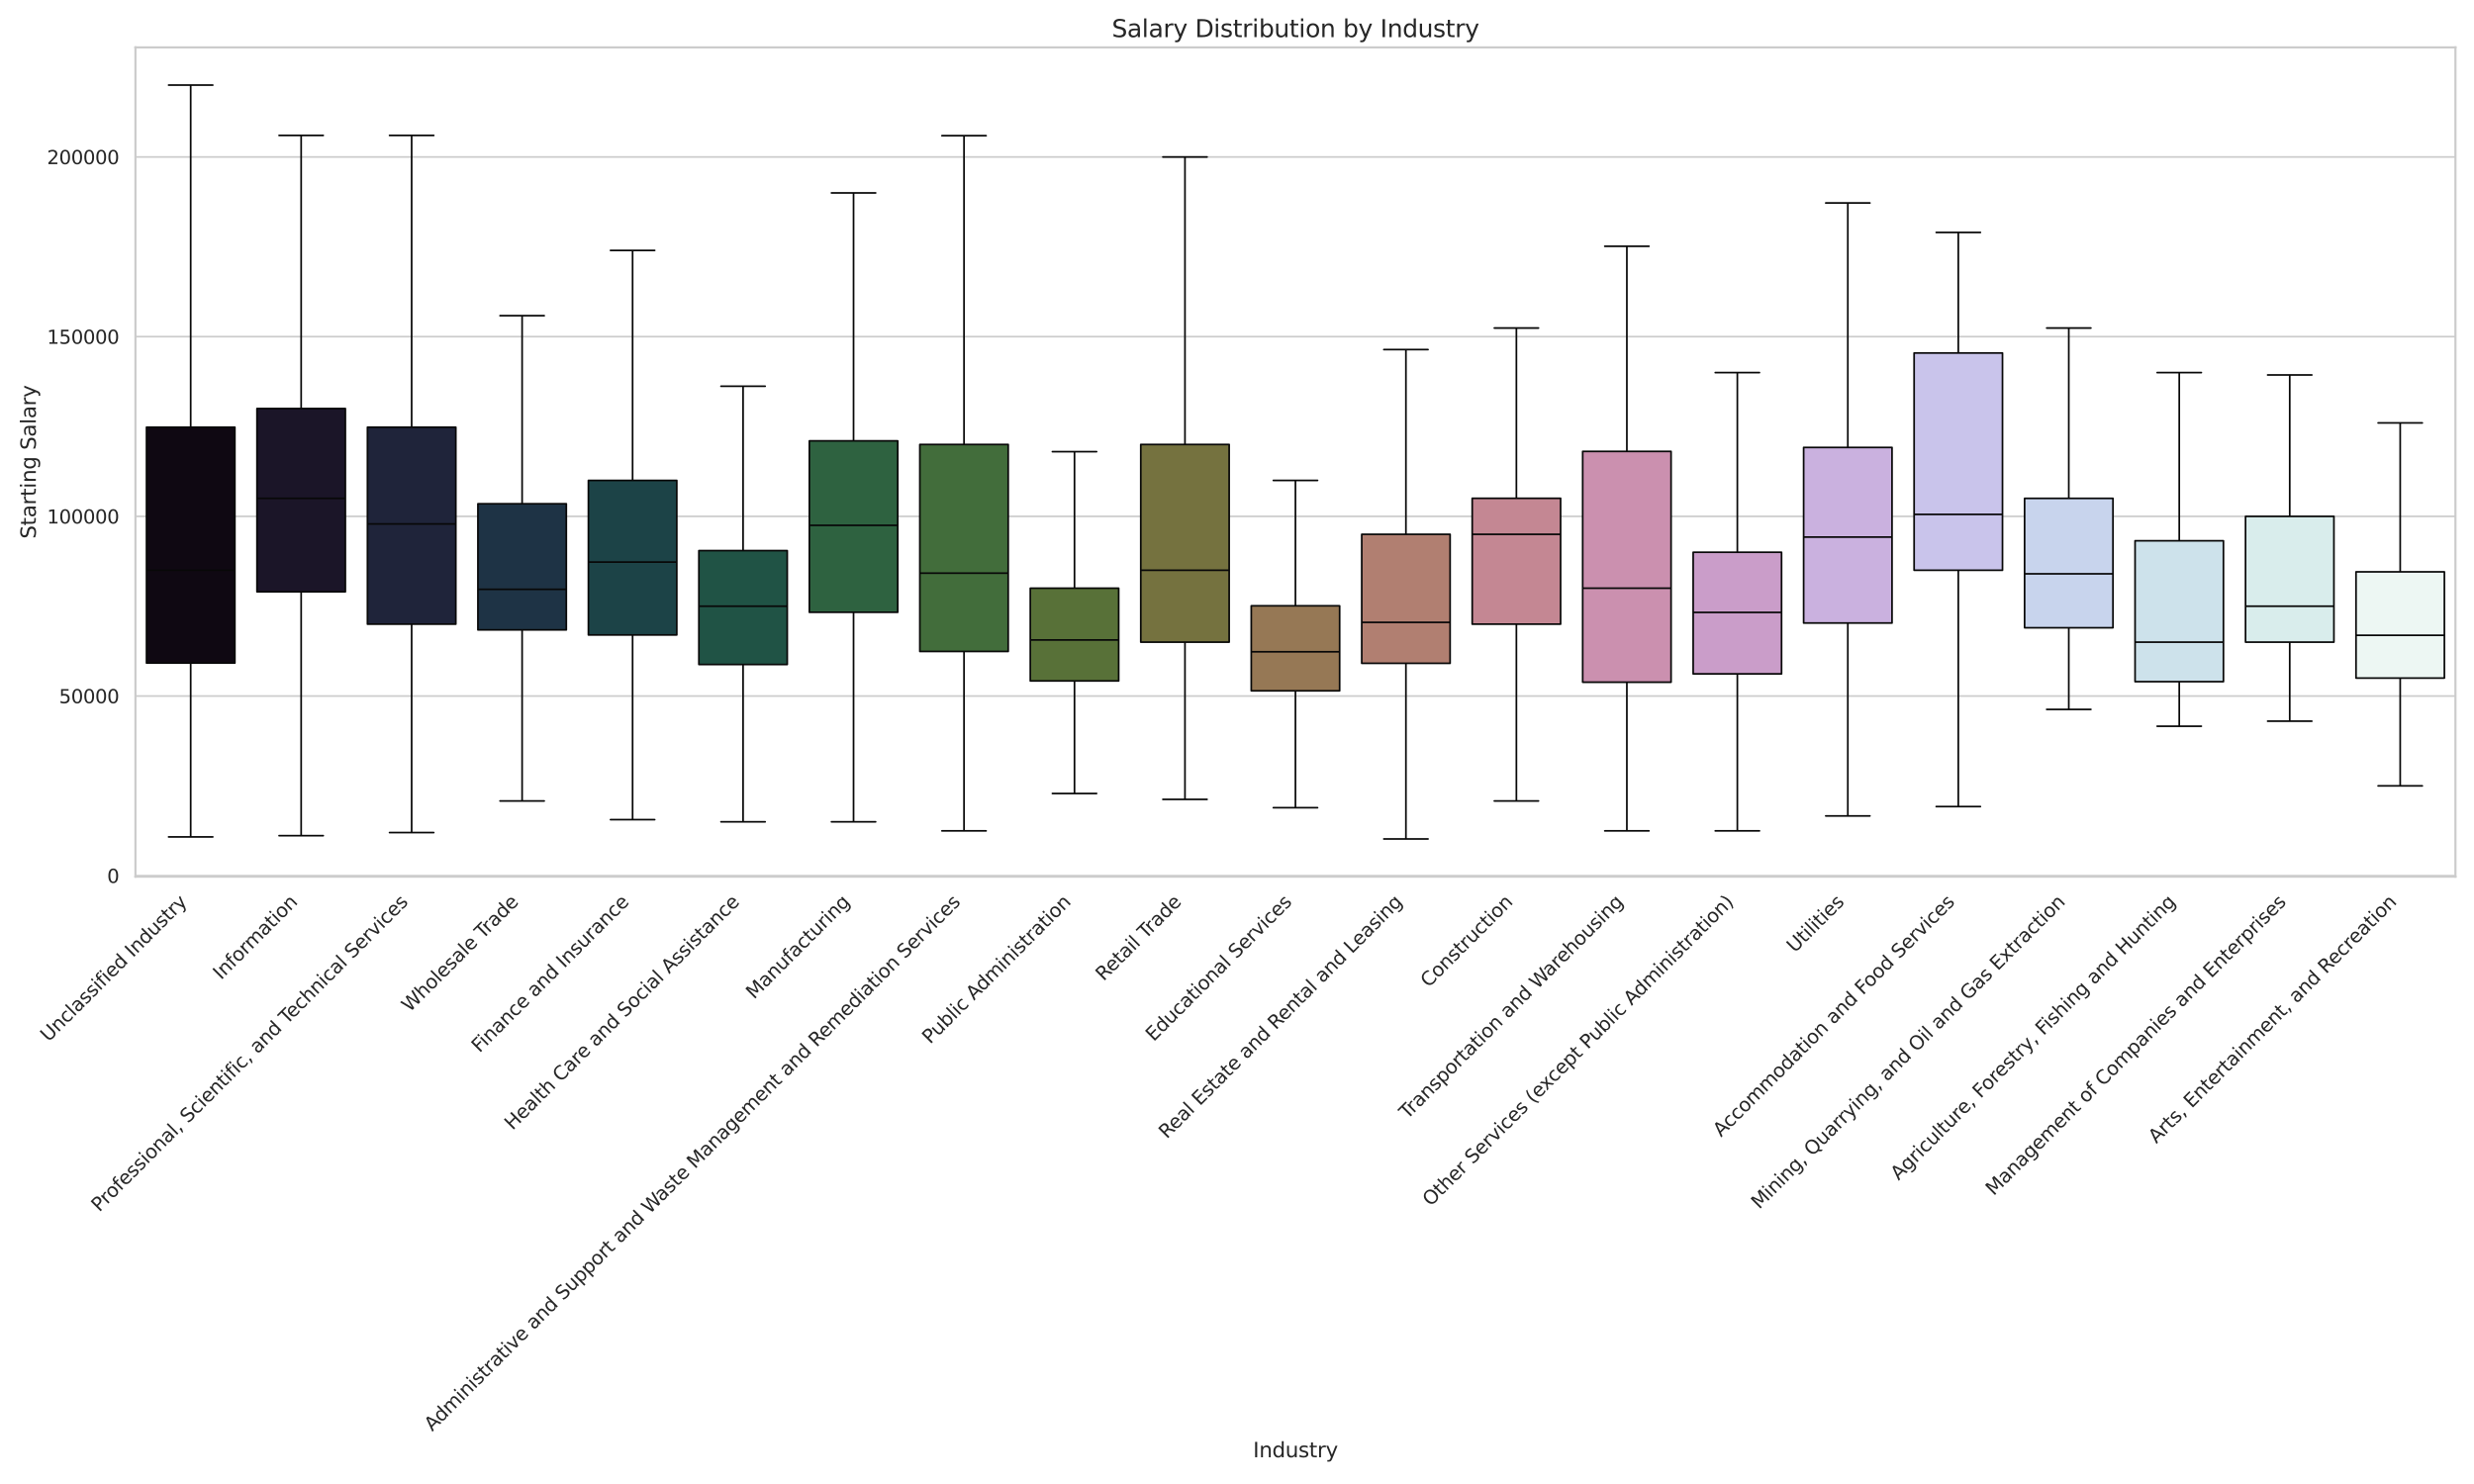 <?xml version="1.0" encoding="utf-8" standalone="no"?>
<!DOCTYPE svg PUBLIC "-//W3C//DTD SVG 1.1//EN"
  "http://www.w3.org/Graphics/SVG/1.1/DTD/svg11.dtd">
<svg xmlns:xlink="http://www.w3.org/1999/xlink" width="1440pt" height="864pt" viewBox="0 0 1440 864" xmlns="http://www.w3.org/2000/svg" version="1.1">
 <defs>
  <style type="text/css">*{stroke-linejoin: round; stroke-linecap: butt}</style>
 </defs>
 <g id="figure_1">
  <g id="patch_1">
   <path d="M 0 864 
L 1440 864 
L 1440 0 
L 0 0 
z
" style="fill: #ffffff"/>
  </g>
  <g id="axes_1">
   <g id="patch_2">
    <path d="M 78.84 510.387 
L 1429.2 510.387 
L 1429.2 27.6 
L 78.84 27.6 
z
" style="fill: #ffffff"/>
   </g>
   <g id="matplotlib.axis_1">
    <g id="xtick_1">
     <g id="text_1">
      <!-- Unclassified Industry -->
      <g style="fill: #262626" transform="translate(28.194 606.978) rotate(-45) scale(0.11 -0.11)">
       <defs>
        <path id="DejaVuSans-55" d="M 556 4666 
L 1191 4666 
L 1191 1831 
Q 1191 1081 1462 751 
Q 1734 422 2344 422 
Q 2950 422 3222 751 
Q 3494 1081 3494 1831 
L 3494 4666 
L 4128 4666 
L 4128 1753 
Q 4128 841 3676 375 
Q 3225 -91 2344 -91 
Q 1459 -91 1007 375 
Q 556 841 556 1753 
L 556 4666 
z
" transform="scale(0.016)"/>
        <path id="DejaVuSans-6e" d="M 3513 2113 
L 3513 0 
L 2938 0 
L 2938 2094 
Q 2938 2591 2744 2837 
Q 2550 3084 2163 3084 
Q 1697 3084 1428 2787 
Q 1159 2491 1159 1978 
L 1159 0 
L 581 0 
L 581 3500 
L 1159 3500 
L 1159 2956 
Q 1366 3272 1645 3428 
Q 1925 3584 2291 3584 
Q 2894 3584 3203 3211 
Q 3513 2838 3513 2113 
z
" transform="scale(0.016)"/>
        <path id="DejaVuSans-63" d="M 3122 3366 
L 3122 2828 
Q 2878 2963 2633 3030 
Q 2388 3097 2138 3097 
Q 1578 3097 1268 2742 
Q 959 2388 959 1747 
Q 959 1106 1268 751 
Q 1578 397 2138 397 
Q 2388 397 2633 464 
Q 2878 531 3122 666 
L 3122 134 
Q 2881 22 2623 -34 
Q 2366 -91 2075 -91 
Q 1284 -91 818 406 
Q 353 903 353 1747 
Q 353 2603 823 3093 
Q 1294 3584 2113 3584 
Q 2378 3584 2631 3529 
Q 2884 3475 3122 3366 
z
" transform="scale(0.016)"/>
        <path id="DejaVuSans-6c" d="M 603 4863 
L 1178 4863 
L 1178 0 
L 603 0 
L 603 4863 
z
" transform="scale(0.016)"/>
        <path id="DejaVuSans-61" d="M 2194 1759 
Q 1497 1759 1228 1600 
Q 959 1441 959 1056 
Q 959 750 1161 570 
Q 1363 391 1709 391 
Q 2188 391 2477 730 
Q 2766 1069 2766 1631 
L 2766 1759 
L 2194 1759 
z
M 3341 1997 
L 3341 0 
L 2766 0 
L 2766 531 
Q 2569 213 2275 61 
Q 1981 -91 1556 -91 
Q 1019 -91 701 211 
Q 384 513 384 1019 
Q 384 1609 779 1909 
Q 1175 2209 1959 2209 
L 2766 2209 
L 2766 2266 
Q 2766 2663 2505 2880 
Q 2244 3097 1772 3097 
Q 1472 3097 1187 3025 
Q 903 2953 641 2809 
L 641 3341 
Q 956 3463 1253 3523 
Q 1550 3584 1831 3584 
Q 2591 3584 2966 3190 
Q 3341 2797 3341 1997 
z
" transform="scale(0.016)"/>
        <path id="DejaVuSans-73" d="M 2834 3397 
L 2834 2853 
Q 2591 2978 2328 3040 
Q 2066 3103 1784 3103 
Q 1356 3103 1142 2972 
Q 928 2841 928 2578 
Q 928 2378 1081 2264 
Q 1234 2150 1697 2047 
L 1894 2003 
Q 2506 1872 2764 1633 
Q 3022 1394 3022 966 
Q 3022 478 2636 193 
Q 2250 -91 1575 -91 
Q 1294 -91 989 -36 
Q 684 19 347 128 
L 347 722 
Q 666 556 975 473 
Q 1284 391 1588 391 
Q 1994 391 2212 530 
Q 2431 669 2431 922 
Q 2431 1156 2273 1281 
Q 2116 1406 1581 1522 
L 1381 1569 
Q 847 1681 609 1914 
Q 372 2147 372 2553 
Q 372 3047 722 3315 
Q 1072 3584 1716 3584 
Q 2034 3584 2315 3537 
Q 2597 3491 2834 3397 
z
" transform="scale(0.016)"/>
        <path id="DejaVuSans-69" d="M 603 3500 
L 1178 3500 
L 1178 0 
L 603 0 
L 603 3500 
z
M 603 4863 
L 1178 4863 
L 1178 4134 
L 603 4134 
L 603 4863 
z
" transform="scale(0.016)"/>
        <path id="DejaVuSans-66" d="M 2375 4863 
L 2375 4384 
L 1825 4384 
Q 1516 4384 1395 4259 
Q 1275 4134 1275 3809 
L 1275 3500 
L 2222 3500 
L 2222 3053 
L 1275 3053 
L 1275 0 
L 697 0 
L 697 3053 
L 147 3053 
L 147 3500 
L 697 3500 
L 697 3744 
Q 697 4328 969 4595 
Q 1241 4863 1831 4863 
L 2375 4863 
z
" transform="scale(0.016)"/>
        <path id="DejaVuSans-65" d="M 3597 1894 
L 3597 1613 
L 953 1613 
Q 991 1019 1311 708 
Q 1631 397 2203 397 
Q 2534 397 2845 478 
Q 3156 559 3463 722 
L 3463 178 
Q 3153 47 2828 -22 
Q 2503 -91 2169 -91 
Q 1331 -91 842 396 
Q 353 884 353 1716 
Q 353 2575 817 3079 
Q 1281 3584 2069 3584 
Q 2775 3584 3186 3129 
Q 3597 2675 3597 1894 
z
M 3022 2063 
Q 3016 2534 2758 2815 
Q 2500 3097 2075 3097 
Q 1594 3097 1305 2825 
Q 1016 2553 972 2059 
L 3022 2063 
z
" transform="scale(0.016)"/>
        <path id="DejaVuSans-64" d="M 2906 2969 
L 2906 4863 
L 3481 4863 
L 3481 0 
L 2906 0 
L 2906 525 
Q 2725 213 2448 61 
Q 2172 -91 1784 -91 
Q 1150 -91 751 415 
Q 353 922 353 1747 
Q 353 2572 751 3078 
Q 1150 3584 1784 3584 
Q 2172 3584 2448 3432 
Q 2725 3281 2906 2969 
z
M 947 1747 
Q 947 1113 1208 752 
Q 1469 391 1925 391 
Q 2381 391 2643 752 
Q 2906 1113 2906 1747 
Q 2906 2381 2643 2742 
Q 2381 3103 1925 3103 
Q 1469 3103 1208 2742 
Q 947 2381 947 1747 
z
" transform="scale(0.016)"/>
        <path id="DejaVuSans-20" transform="scale(0.016)"/>
        <path id="DejaVuSans-49" d="M 628 4666 
L 1259 4666 
L 1259 0 
L 628 0 
L 628 4666 
z
" transform="scale(0.016)"/>
        <path id="DejaVuSans-75" d="M 544 1381 
L 544 3500 
L 1119 3500 
L 1119 1403 
Q 1119 906 1312 657 
Q 1506 409 1894 409 
Q 2359 409 2629 706 
Q 2900 1003 2900 1516 
L 2900 3500 
L 3475 3500 
L 3475 0 
L 2900 0 
L 2900 538 
Q 2691 219 2414 64 
Q 2138 -91 1772 -91 
Q 1169 -91 856 284 
Q 544 659 544 1381 
z
M 1991 3584 
L 1991 3584 
z
" transform="scale(0.016)"/>
        <path id="DejaVuSans-74" d="M 1172 4494 
L 1172 3500 
L 2356 3500 
L 2356 3053 
L 1172 3053 
L 1172 1153 
Q 1172 725 1289 603 
Q 1406 481 1766 481 
L 2356 481 
L 2356 0 
L 1766 0 
Q 1100 0 847 248 
Q 594 497 594 1153 
L 594 3053 
L 172 3053 
L 172 3500 
L 594 3500 
L 594 4494 
L 1172 4494 
z
" transform="scale(0.016)"/>
        <path id="DejaVuSans-72" d="M 2631 2963 
Q 2534 3019 2420 3045 
Q 2306 3072 2169 3072 
Q 1681 3072 1420 2755 
Q 1159 2438 1159 1844 
L 1159 0 
L 581 0 
L 581 3500 
L 1159 3500 
L 1159 2956 
Q 1341 3275 1631 3429 
Q 1922 3584 2338 3584 
Q 2397 3584 2469 3576 
Q 2541 3569 2628 3553 
L 2631 2963 
z
" transform="scale(0.016)"/>
        <path id="DejaVuSans-79" d="M 2059 -325 
Q 1816 -950 1584 -1140 
Q 1353 -1331 966 -1331 
L 506 -1331 
L 506 -850 
L 844 -850 
Q 1081 -850 1212 -737 
Q 1344 -625 1503 -206 
L 1606 56 
L 191 3500 
L 800 3500 
L 1894 763 
L 2988 3500 
L 3597 3500 
L 2059 -325 
z
" transform="scale(0.016)"/>
       </defs>
       <use xlink:href="#DejaVuSans-55"/>
       <use xlink:href="#DejaVuSans-6e" transform="translate(73.193 0)"/>
       <use xlink:href="#DejaVuSans-63" transform="translate(136.572 0)"/>
       <use xlink:href="#DejaVuSans-6c" transform="translate(191.553 0)"/>
       <use xlink:href="#DejaVuSans-61" transform="translate(219.336 0)"/>
       <use xlink:href="#DejaVuSans-73" transform="translate(280.615 0)"/>
       <use xlink:href="#DejaVuSans-73" transform="translate(332.715 0)"/>
       <use xlink:href="#DejaVuSans-69" transform="translate(384.814 0)"/>
       <use xlink:href="#DejaVuSans-66" transform="translate(412.598 0)"/>
       <use xlink:href="#DejaVuSans-69" transform="translate(447.803 0)"/>
       <use xlink:href="#DejaVuSans-65" transform="translate(475.586 0)"/>
       <use xlink:href="#DejaVuSans-64" transform="translate(537.109 0)"/>
       <use xlink:href="#DejaVuSans-20" transform="translate(600.586 0)"/>
       <use xlink:href="#DejaVuSans-49" transform="translate(632.373 0)"/>
       <use xlink:href="#DejaVuSans-6e" transform="translate(661.865 0)"/>
       <use xlink:href="#DejaVuSans-64" transform="translate(725.244 0)"/>
       <use xlink:href="#DejaVuSans-75" transform="translate(788.721 0)"/>
       <use xlink:href="#DejaVuSans-73" transform="translate(852.1 0)"/>
       <use xlink:href="#DejaVuSans-74" transform="translate(904.199 0)"/>
       <use xlink:href="#DejaVuSans-72" transform="translate(943.408 0)"/>
       <use xlink:href="#DejaVuSans-79" transform="translate(984.521 0)"/>
      </g>
     </g>
    </g>
    <g id="xtick_2">
     <g id="text_2">
      <!-- Information -->
      <g style="fill: #262626" transform="translate(128.652 570.822) rotate(-45) scale(0.11 -0.11)">
       <defs>
        <path id="DejaVuSans-6f" d="M 1959 3097 
Q 1497 3097 1228 2736 
Q 959 2375 959 1747 
Q 959 1119 1226 758 
Q 1494 397 1959 397 
Q 2419 397 2687 759 
Q 2956 1122 2956 1747 
Q 2956 2369 2687 2733 
Q 2419 3097 1959 3097 
z
M 1959 3584 
Q 2709 3584 3137 3096 
Q 3566 2609 3566 1747 
Q 3566 888 3137 398 
Q 2709 -91 1959 -91 
Q 1206 -91 779 398 
Q 353 888 353 1747 
Q 353 2609 779 3096 
Q 1206 3584 1959 3584 
z
" transform="scale(0.016)"/>
        <path id="DejaVuSans-6d" d="M 3328 2828 
Q 3544 3216 3844 3400 
Q 4144 3584 4550 3584 
Q 5097 3584 5394 3201 
Q 5691 2819 5691 2113 
L 5691 0 
L 5113 0 
L 5113 2094 
Q 5113 2597 4934 2840 
Q 4756 3084 4391 3084 
Q 3944 3084 3684 2787 
Q 3425 2491 3425 1978 
L 3425 0 
L 2847 0 
L 2847 2094 
Q 2847 2600 2669 2842 
Q 2491 3084 2119 3084 
Q 1678 3084 1418 2786 
Q 1159 2488 1159 1978 
L 1159 0 
L 581 0 
L 581 3500 
L 1159 3500 
L 1159 2956 
Q 1356 3278 1631 3431 
Q 1906 3584 2284 3584 
Q 2666 3584 2933 3390 
Q 3200 3197 3328 2828 
z
" transform="scale(0.016)"/>
       </defs>
       <use xlink:href="#DejaVuSans-49"/>
       <use xlink:href="#DejaVuSans-6e" transform="translate(29.492 0)"/>
       <use xlink:href="#DejaVuSans-66" transform="translate(92.871 0)"/>
       <use xlink:href="#DejaVuSans-6f" transform="translate(128.076 0)"/>
       <use xlink:href="#DejaVuSans-72" transform="translate(189.258 0)"/>
       <use xlink:href="#DejaVuSans-6d" transform="translate(228.621 0)"/>
       <use xlink:href="#DejaVuSans-61" transform="translate(326.033 0)"/>
       <use xlink:href="#DejaVuSans-74" transform="translate(387.312 0)"/>
       <use xlink:href="#DejaVuSans-69" transform="translate(426.521 0)"/>
       <use xlink:href="#DejaVuSans-6f" transform="translate(454.305 0)"/>
       <use xlink:href="#DejaVuSans-6e" transform="translate(515.486 0)"/>
      </g>
     </g>
    </g>
    <g id="xtick_3">
     <g id="text_3">
      <!-- Professional, Scientific, and Technical Services -->
      <g style="fill: #262626" transform="translate(57.78 705.997) rotate(-45) scale(0.11 -0.11)">
       <defs>
        <path id="DejaVuSans-50" d="M 1259 4147 
L 1259 2394 
L 2053 2394 
Q 2494 2394 2734 2622 
Q 2975 2850 2975 3272 
Q 2975 3691 2734 3919 
Q 2494 4147 2053 4147 
L 1259 4147 
z
M 628 4666 
L 2053 4666 
Q 2838 4666 3239 4311 
Q 3641 3956 3641 3272 
Q 3641 2581 3239 2228 
Q 2838 1875 2053 1875 
L 1259 1875 
L 1259 0 
L 628 0 
L 628 4666 
z
" transform="scale(0.016)"/>
        <path id="DejaVuSans-2c" d="M 750 794 
L 1409 794 
L 1409 256 
L 897 -744 
L 494 -744 
L 750 256 
L 750 794 
z
" transform="scale(0.016)"/>
        <path id="DejaVuSans-53" d="M 3425 4513 
L 3425 3897 
Q 3066 4069 2747 4153 
Q 2428 4238 2131 4238 
Q 1616 4238 1336 4038 
Q 1056 3838 1056 3469 
Q 1056 3159 1242 3001 
Q 1428 2844 1947 2747 
L 2328 2669 
Q 3034 2534 3370 2195 
Q 3706 1856 3706 1288 
Q 3706 609 3251 259 
Q 2797 -91 1919 -91 
Q 1588 -91 1214 -16 
Q 841 59 441 206 
L 441 856 
Q 825 641 1194 531 
Q 1563 422 1919 422 
Q 2459 422 2753 634 
Q 3047 847 3047 1241 
Q 3047 1584 2836 1778 
Q 2625 1972 2144 2069 
L 1759 2144 
Q 1053 2284 737 2584 
Q 422 2884 422 3419 
Q 422 4038 858 4394 
Q 1294 4750 2059 4750 
Q 2388 4750 2728 4690 
Q 3069 4631 3425 4513 
z
" transform="scale(0.016)"/>
        <path id="DejaVuSans-54" d="M -19 4666 
L 3928 4666 
L 3928 4134 
L 2272 4134 
L 2272 0 
L 1638 0 
L 1638 4134 
L -19 4134 
L -19 4666 
z
" transform="scale(0.016)"/>
        <path id="DejaVuSans-68" d="M 3513 2113 
L 3513 0 
L 2938 0 
L 2938 2094 
Q 2938 2591 2744 2837 
Q 2550 3084 2163 3084 
Q 1697 3084 1428 2787 
Q 1159 2491 1159 1978 
L 1159 0 
L 581 0 
L 581 4863 
L 1159 4863 
L 1159 2956 
Q 1366 3272 1645 3428 
Q 1925 3584 2291 3584 
Q 2894 3584 3203 3211 
Q 3513 2838 3513 2113 
z
" transform="scale(0.016)"/>
        <path id="DejaVuSans-76" d="M 191 3500 
L 800 3500 
L 1894 563 
L 2988 3500 
L 3597 3500 
L 2284 0 
L 1503 0 
L 191 3500 
z
" transform="scale(0.016)"/>
       </defs>
       <use xlink:href="#DejaVuSans-50"/>
       <use xlink:href="#DejaVuSans-72" transform="translate(58.553 0)"/>
       <use xlink:href="#DejaVuSans-6f" transform="translate(97.416 0)"/>
       <use xlink:href="#DejaVuSans-66" transform="translate(158.598 0)"/>
       <use xlink:href="#DejaVuSans-65" transform="translate(193.803 0)"/>
       <use xlink:href="#DejaVuSans-73" transform="translate(255.326 0)"/>
       <use xlink:href="#DejaVuSans-73" transform="translate(307.426 0)"/>
       <use xlink:href="#DejaVuSans-69" transform="translate(359.525 0)"/>
       <use xlink:href="#DejaVuSans-6f" transform="translate(387.309 0)"/>
       <use xlink:href="#DejaVuSans-6e" transform="translate(448.49 0)"/>
       <use xlink:href="#DejaVuSans-61" transform="translate(511.869 0)"/>
       <use xlink:href="#DejaVuSans-6c" transform="translate(573.148 0)"/>
       <use xlink:href="#DejaVuSans-2c" transform="translate(600.932 0)"/>
       <use xlink:href="#DejaVuSans-20" transform="translate(632.719 0)"/>
       <use xlink:href="#DejaVuSans-53" transform="translate(664.506 0)"/>
       <use xlink:href="#DejaVuSans-63" transform="translate(727.982 0)"/>
       <use xlink:href="#DejaVuSans-69" transform="translate(782.963 0)"/>
       <use xlink:href="#DejaVuSans-65" transform="translate(810.746 0)"/>
       <use xlink:href="#DejaVuSans-6e" transform="translate(872.27 0)"/>
       <use xlink:href="#DejaVuSans-74" transform="translate(935.648 0)"/>
       <use xlink:href="#DejaVuSans-69" transform="translate(974.857 0)"/>
       <use xlink:href="#DejaVuSans-66" transform="translate(1002.641 0)"/>
       <use xlink:href="#DejaVuSans-69" transform="translate(1037.846 0)"/>
       <use xlink:href="#DejaVuSans-63" transform="translate(1065.629 0)"/>
       <use xlink:href="#DejaVuSans-2c" transform="translate(1120.609 0)"/>
       <use xlink:href="#DejaVuSans-20" transform="translate(1152.396 0)"/>
       <use xlink:href="#DejaVuSans-61" transform="translate(1184.184 0)"/>
       <use xlink:href="#DejaVuSans-6e" transform="translate(1245.463 0)"/>
       <use xlink:href="#DejaVuSans-64" transform="translate(1308.842 0)"/>
       <use xlink:href="#DejaVuSans-20" transform="translate(1372.318 0)"/>
       <use xlink:href="#DejaVuSans-54" transform="translate(1404.105 0)"/>
       <use xlink:href="#DejaVuSans-65" transform="translate(1448.189 0)"/>
       <use xlink:href="#DejaVuSans-63" transform="translate(1509.713 0)"/>
       <use xlink:href="#DejaVuSans-68" transform="translate(1564.693 0)"/>
       <use xlink:href="#DejaVuSans-6e" transform="translate(1628.072 0)"/>
       <use xlink:href="#DejaVuSans-69" transform="translate(1691.451 0)"/>
       <use xlink:href="#DejaVuSans-63" transform="translate(1719.234 0)"/>
       <use xlink:href="#DejaVuSans-61" transform="translate(1774.215 0)"/>
       <use xlink:href="#DejaVuSans-6c" transform="translate(1835.494 0)"/>
       <use xlink:href="#DejaVuSans-20" transform="translate(1863.277 0)"/>
       <use xlink:href="#DejaVuSans-53" transform="translate(1895.064 0)"/>
       <use xlink:href="#DejaVuSans-65" transform="translate(1958.541 0)"/>
       <use xlink:href="#DejaVuSans-72" transform="translate(2020.064 0)"/>
       <use xlink:href="#DejaVuSans-76" transform="translate(2061.178 0)"/>
       <use xlink:href="#DejaVuSans-69" transform="translate(2120.357 0)"/>
       <use xlink:href="#DejaVuSans-63" transform="translate(2148.141 0)"/>
       <use xlink:href="#DejaVuSans-65" transform="translate(2203.121 0)"/>
       <use xlink:href="#DejaVuSans-73" transform="translate(2264.645 0)"/>
      </g>
     </g>
    </g>
    <g id="xtick_4">
     <g id="text_4">
      <!-- Wholesale Trade -->
      <g style="fill: #262626" transform="translate(238.427 589.653) rotate(-45) scale(0.11 -0.11)">
       <defs>
        <path id="DejaVuSans-57" d="M 213 4666 
L 850 4666 
L 1831 722 
L 2809 4666 
L 3519 4666 
L 4500 722 
L 5478 4666 
L 6119 4666 
L 4947 0 
L 4153 0 
L 3169 4050 
L 2175 0 
L 1381 0 
L 213 4666 
z
" transform="scale(0.016)"/>
       </defs>
       <use xlink:href="#DejaVuSans-57"/>
       <use xlink:href="#DejaVuSans-68" transform="translate(98.877 0)"/>
       <use xlink:href="#DejaVuSans-6f" transform="translate(162.256 0)"/>
       <use xlink:href="#DejaVuSans-6c" transform="translate(223.438 0)"/>
       <use xlink:href="#DejaVuSans-65" transform="translate(251.221 0)"/>
       <use xlink:href="#DejaVuSans-73" transform="translate(312.744 0)"/>
       <use xlink:href="#DejaVuSans-61" transform="translate(364.844 0)"/>
       <use xlink:href="#DejaVuSans-6c" transform="translate(426.123 0)"/>
       <use xlink:href="#DejaVuSans-65" transform="translate(453.906 0)"/>
       <use xlink:href="#DejaVuSans-20" transform="translate(515.43 0)"/>
       <use xlink:href="#DejaVuSans-54" transform="translate(547.217 0)"/>
       <use xlink:href="#DejaVuSans-72" transform="translate(593.551 0)"/>
       <use xlink:href="#DejaVuSans-61" transform="translate(634.664 0)"/>
       <use xlink:href="#DejaVuSans-64" transform="translate(695.943 0)"/>
       <use xlink:href="#DejaVuSans-65" transform="translate(759.42 0)"/>
      </g>
     </g>
    </g>
    <g id="xtick_5">
     <g id="text_5">
      <!-- Finance and Insurance -->
      <g style="fill: #262626" transform="translate(279.087 613.296) rotate(-45) scale(0.11 -0.11)">
       <defs>
        <path id="DejaVuSans-46" d="M 628 4666 
L 3309 4666 
L 3309 4134 
L 1259 4134 
L 1259 2759 
L 3109 2759 
L 3109 2228 
L 1259 2228 
L 1259 0 
L 628 0 
L 628 4666 
z
" transform="scale(0.016)"/>
       </defs>
       <use xlink:href="#DejaVuSans-46"/>
       <use xlink:href="#DejaVuSans-69" transform="translate(50.27 0)"/>
       <use xlink:href="#DejaVuSans-6e" transform="translate(78.053 0)"/>
       <use xlink:href="#DejaVuSans-61" transform="translate(141.432 0)"/>
       <use xlink:href="#DejaVuSans-6e" transform="translate(202.711 0)"/>
       <use xlink:href="#DejaVuSans-63" transform="translate(266.09 0)"/>
       <use xlink:href="#DejaVuSans-65" transform="translate(321.07 0)"/>
       <use xlink:href="#DejaVuSans-20" transform="translate(382.594 0)"/>
       <use xlink:href="#DejaVuSans-61" transform="translate(414.381 0)"/>
       <use xlink:href="#DejaVuSans-6e" transform="translate(475.66 0)"/>
       <use xlink:href="#DejaVuSans-64" transform="translate(539.039 0)"/>
       <use xlink:href="#DejaVuSans-20" transform="translate(602.516 0)"/>
       <use xlink:href="#DejaVuSans-49" transform="translate(634.303 0)"/>
       <use xlink:href="#DejaVuSans-6e" transform="translate(663.795 0)"/>
       <use xlink:href="#DejaVuSans-73" transform="translate(727.174 0)"/>
       <use xlink:href="#DejaVuSans-75" transform="translate(779.273 0)"/>
       <use xlink:href="#DejaVuSans-72" transform="translate(842.652 0)"/>
       <use xlink:href="#DejaVuSans-61" transform="translate(883.766 0)"/>
       <use xlink:href="#DejaVuSans-6e" transform="translate(945.045 0)"/>
       <use xlink:href="#DejaVuSans-63" transform="translate(1008.424 0)"/>
       <use xlink:href="#DejaVuSans-65" transform="translate(1063.404 0)"/>
      </g>
     </g>
    </g>
    <g id="xtick_6">
     <g id="text_6">
      <!-- Health Care and Social Assistance -->
      <g style="fill: #262626" transform="translate(298.31 658.375) rotate(-45) scale(0.11 -0.11)">
       <defs>
        <path id="DejaVuSans-48" d="M 628 4666 
L 1259 4666 
L 1259 2753 
L 3553 2753 
L 3553 4666 
L 4184 4666 
L 4184 0 
L 3553 0 
L 3553 2222 
L 1259 2222 
L 1259 0 
L 628 0 
L 628 4666 
z
" transform="scale(0.016)"/>
        <path id="DejaVuSans-43" d="M 4122 4306 
L 4122 3641 
Q 3803 3938 3442 4084 
Q 3081 4231 2675 4231 
Q 1875 4231 1450 3742 
Q 1025 3253 1025 2328 
Q 1025 1406 1450 917 
Q 1875 428 2675 428 
Q 3081 428 3442 575 
Q 3803 722 4122 1019 
L 4122 359 
Q 3791 134 3420 21 
Q 3050 -91 2638 -91 
Q 1578 -91 968 557 
Q 359 1206 359 2328 
Q 359 3453 968 4101 
Q 1578 4750 2638 4750 
Q 3056 4750 3426 4639 
Q 3797 4528 4122 4306 
z
" transform="scale(0.016)"/>
        <path id="DejaVuSans-41" d="M 2188 4044 
L 1331 1722 
L 3047 1722 
L 2188 4044 
z
M 1831 4666 
L 2547 4666 
L 4325 0 
L 3669 0 
L 3244 1197 
L 1141 1197 
L 716 0 
L 50 0 
L 1831 4666 
z
" transform="scale(0.016)"/>
       </defs>
       <use xlink:href="#DejaVuSans-48"/>
       <use xlink:href="#DejaVuSans-65" transform="translate(75.195 0)"/>
       <use xlink:href="#DejaVuSans-61" transform="translate(136.719 0)"/>
       <use xlink:href="#DejaVuSans-6c" transform="translate(197.998 0)"/>
       <use xlink:href="#DejaVuSans-74" transform="translate(225.781 0)"/>
       <use xlink:href="#DejaVuSans-68" transform="translate(264.99 0)"/>
       <use xlink:href="#DejaVuSans-20" transform="translate(328.369 0)"/>
       <use xlink:href="#DejaVuSans-43" transform="translate(360.156 0)"/>
       <use xlink:href="#DejaVuSans-61" transform="translate(429.98 0)"/>
       <use xlink:href="#DejaVuSans-72" transform="translate(491.26 0)"/>
       <use xlink:href="#DejaVuSans-65" transform="translate(530.123 0)"/>
       <use xlink:href="#DejaVuSans-20" transform="translate(591.646 0)"/>
       <use xlink:href="#DejaVuSans-61" transform="translate(623.434 0)"/>
       <use xlink:href="#DejaVuSans-6e" transform="translate(684.713 0)"/>
       <use xlink:href="#DejaVuSans-64" transform="translate(748.092 0)"/>
       <use xlink:href="#DejaVuSans-20" transform="translate(811.568 0)"/>
       <use xlink:href="#DejaVuSans-53" transform="translate(843.355 0)"/>
       <use xlink:href="#DejaVuSans-6f" transform="translate(906.832 0)"/>
       <use xlink:href="#DejaVuSans-63" transform="translate(968.014 0)"/>
       <use xlink:href="#DejaVuSans-69" transform="translate(1022.994 0)"/>
       <use xlink:href="#DejaVuSans-61" transform="translate(1050.777 0)"/>
       <use xlink:href="#DejaVuSans-6c" transform="translate(1112.057 0)"/>
       <use xlink:href="#DejaVuSans-20" transform="translate(1139.84 0)"/>
       <use xlink:href="#DejaVuSans-41" transform="translate(1171.627 0)"/>
       <use xlink:href="#DejaVuSans-73" transform="translate(1240.035 0)"/>
       <use xlink:href="#DejaVuSans-73" transform="translate(1292.135 0)"/>
       <use xlink:href="#DejaVuSans-69" transform="translate(1344.234 0)"/>
       <use xlink:href="#DejaVuSans-73" transform="translate(1372.018 0)"/>
       <use xlink:href="#DejaVuSans-74" transform="translate(1424.117 0)"/>
       <use xlink:href="#DejaVuSans-61" transform="translate(1463.326 0)"/>
       <use xlink:href="#DejaVuSans-6e" transform="translate(1524.605 0)"/>
       <use xlink:href="#DejaVuSans-63" transform="translate(1587.984 0)"/>
       <use xlink:href="#DejaVuSans-65" transform="translate(1642.965 0)"/>
      </g>
     </g>
    </g>
    <g id="xtick_7">
     <g id="text_7">
      <!-- Manufacturing -->
      <g style="fill: #262626" transform="translate(438.868 582.12) rotate(-45) scale(0.11 -0.11)">
       <defs>
        <path id="DejaVuSans-4d" d="M 628 4666 
L 1569 4666 
L 2759 1491 
L 3956 4666 
L 4897 4666 
L 4897 0 
L 4281 0 
L 4281 4097 
L 3078 897 
L 2444 897 
L 1241 4097 
L 1241 0 
L 628 0 
L 628 4666 
z
" transform="scale(0.016)"/>
        <path id="DejaVuSans-67" d="M 2906 1791 
Q 2906 2416 2648 2759 
Q 2391 3103 1925 3103 
Q 1463 3103 1205 2759 
Q 947 2416 947 1791 
Q 947 1169 1205 825 
Q 1463 481 1925 481 
Q 2391 481 2648 825 
Q 2906 1169 2906 1791 
z
M 3481 434 
Q 3481 -459 3084 -895 
Q 2688 -1331 1869 -1331 
Q 1566 -1331 1297 -1286 
Q 1028 -1241 775 -1147 
L 775 -588 
Q 1028 -725 1275 -790 
Q 1522 -856 1778 -856 
Q 2344 -856 2625 -561 
Q 2906 -266 2906 331 
L 2906 616 
Q 2728 306 2450 153 
Q 2172 0 1784 0 
Q 1141 0 747 490 
Q 353 981 353 1791 
Q 353 2603 747 3093 
Q 1141 3584 1784 3584 
Q 2172 3584 2450 3431 
Q 2728 3278 2906 2969 
L 2906 3500 
L 3481 3500 
L 3481 434 
z
" transform="scale(0.016)"/>
       </defs>
       <use xlink:href="#DejaVuSans-4d"/>
       <use xlink:href="#DejaVuSans-61" transform="translate(86.279 0)"/>
       <use xlink:href="#DejaVuSans-6e" transform="translate(147.559 0)"/>
       <use xlink:href="#DejaVuSans-75" transform="translate(210.938 0)"/>
       <use xlink:href="#DejaVuSans-66" transform="translate(274.316 0)"/>
       <use xlink:href="#DejaVuSans-61" transform="translate(309.521 0)"/>
       <use xlink:href="#DejaVuSans-63" transform="translate(370.801 0)"/>
       <use xlink:href="#DejaVuSans-74" transform="translate(425.781 0)"/>
       <use xlink:href="#DejaVuSans-75" transform="translate(464.99 0)"/>
       <use xlink:href="#DejaVuSans-72" transform="translate(528.369 0)"/>
       <use xlink:href="#DejaVuSans-69" transform="translate(569.482 0)"/>
       <use xlink:href="#DejaVuSans-6e" transform="translate(597.266 0)"/>
       <use xlink:href="#DejaVuSans-67" transform="translate(660.645 0)"/>
      </g>
     </g>
    </g>
    <g id="xtick_8">
     <g id="text_8">
      <!-- Administrative and Support and Waste Management and Remediation Services -->
      <g style="fill: #262626" transform="translate(251.596 833.696) rotate(-45) scale(0.11 -0.11)">
       <defs>
        <path id="DejaVuSans-70" d="M 1159 525 
L 1159 -1331 
L 581 -1331 
L 581 3500 
L 1159 3500 
L 1159 2969 
Q 1341 3281 1617 3432 
Q 1894 3584 2278 3584 
Q 2916 3584 3314 3078 
Q 3713 2572 3713 1747 
Q 3713 922 3314 415 
Q 2916 -91 2278 -91 
Q 1894 -91 1617 61 
Q 1341 213 1159 525 
z
M 3116 1747 
Q 3116 2381 2855 2742 
Q 2594 3103 2138 3103 
Q 1681 3103 1420 2742 
Q 1159 2381 1159 1747 
Q 1159 1113 1420 752 
Q 1681 391 2138 391 
Q 2594 391 2855 752 
Q 3116 1113 3116 1747 
z
" transform="scale(0.016)"/>
        <path id="DejaVuSans-52" d="M 2841 2188 
Q 3044 2119 3236 1894 
Q 3428 1669 3622 1275 
L 4263 0 
L 3584 0 
L 2988 1197 
Q 2756 1666 2539 1819 
Q 2322 1972 1947 1972 
L 1259 1972 
L 1259 0 
L 628 0 
L 628 4666 
L 2053 4666 
Q 2853 4666 3247 4331 
Q 3641 3997 3641 3322 
Q 3641 2881 3436 2590 
Q 3231 2300 2841 2188 
z
M 1259 4147 
L 1259 2491 
L 2053 2491 
Q 2509 2491 2742 2702 
Q 2975 2913 2975 3322 
Q 2975 3731 2742 3939 
Q 2509 4147 2053 4147 
L 1259 4147 
z
" transform="scale(0.016)"/>
       </defs>
       <use xlink:href="#DejaVuSans-41"/>
       <use xlink:href="#DejaVuSans-64" transform="translate(66.658 0)"/>
       <use xlink:href="#DejaVuSans-6d" transform="translate(130.135 0)"/>
       <use xlink:href="#DejaVuSans-69" transform="translate(227.547 0)"/>
       <use xlink:href="#DejaVuSans-6e" transform="translate(255.33 0)"/>
       <use xlink:href="#DejaVuSans-69" transform="translate(318.709 0)"/>
       <use xlink:href="#DejaVuSans-73" transform="translate(346.492 0)"/>
       <use xlink:href="#DejaVuSans-74" transform="translate(398.592 0)"/>
       <use xlink:href="#DejaVuSans-72" transform="translate(437.801 0)"/>
       <use xlink:href="#DejaVuSans-61" transform="translate(478.914 0)"/>
       <use xlink:href="#DejaVuSans-74" transform="translate(540.193 0)"/>
       <use xlink:href="#DejaVuSans-69" transform="translate(579.402 0)"/>
       <use xlink:href="#DejaVuSans-76" transform="translate(607.186 0)"/>
       <use xlink:href="#DejaVuSans-65" transform="translate(666.365 0)"/>
       <use xlink:href="#DejaVuSans-20" transform="translate(727.889 0)"/>
       <use xlink:href="#DejaVuSans-61" transform="translate(759.676 0)"/>
       <use xlink:href="#DejaVuSans-6e" transform="translate(820.955 0)"/>
       <use xlink:href="#DejaVuSans-64" transform="translate(884.334 0)"/>
       <use xlink:href="#DejaVuSans-20" transform="translate(947.811 0)"/>
       <use xlink:href="#DejaVuSans-53" transform="translate(979.598 0)"/>
       <use xlink:href="#DejaVuSans-75" transform="translate(1043.074 0)"/>
       <use xlink:href="#DejaVuSans-70" transform="translate(1106.453 0)"/>
       <use xlink:href="#DejaVuSans-70" transform="translate(1169.93 0)"/>
       <use xlink:href="#DejaVuSans-6f" transform="translate(1233.406 0)"/>
       <use xlink:href="#DejaVuSans-72" transform="translate(1294.588 0)"/>
       <use xlink:href="#DejaVuSans-74" transform="translate(1335.701 0)"/>
       <use xlink:href="#DejaVuSans-20" transform="translate(1374.91 0)"/>
       <use xlink:href="#DejaVuSans-61" transform="translate(1406.697 0)"/>
       <use xlink:href="#DejaVuSans-6e" transform="translate(1467.977 0)"/>
       <use xlink:href="#DejaVuSans-64" transform="translate(1531.355 0)"/>
       <use xlink:href="#DejaVuSans-20" transform="translate(1594.832 0)"/>
       <use xlink:href="#DejaVuSans-57" transform="translate(1626.619 0)"/>
       <use xlink:href="#DejaVuSans-61" transform="translate(1719.121 0)"/>
       <use xlink:href="#DejaVuSans-73" transform="translate(1780.4 0)"/>
       <use xlink:href="#DejaVuSans-74" transform="translate(1832.5 0)"/>
       <use xlink:href="#DejaVuSans-65" transform="translate(1871.709 0)"/>
       <use xlink:href="#DejaVuSans-20" transform="translate(1933.232 0)"/>
       <use xlink:href="#DejaVuSans-4d" transform="translate(1965.02 0)"/>
       <use xlink:href="#DejaVuSans-61" transform="translate(2051.299 0)"/>
       <use xlink:href="#DejaVuSans-6e" transform="translate(2112.578 0)"/>
       <use xlink:href="#DejaVuSans-61" transform="translate(2175.957 0)"/>
       <use xlink:href="#DejaVuSans-67" transform="translate(2237.236 0)"/>
       <use xlink:href="#DejaVuSans-65" transform="translate(2300.713 0)"/>
       <use xlink:href="#DejaVuSans-6d" transform="translate(2362.236 0)"/>
       <use xlink:href="#DejaVuSans-65" transform="translate(2459.648 0)"/>
       <use xlink:href="#DejaVuSans-6e" transform="translate(2521.172 0)"/>
       <use xlink:href="#DejaVuSans-74" transform="translate(2584.551 0)"/>
       <use xlink:href="#DejaVuSans-20" transform="translate(2623.76 0)"/>
       <use xlink:href="#DejaVuSans-61" transform="translate(2655.547 0)"/>
       <use xlink:href="#DejaVuSans-6e" transform="translate(2716.826 0)"/>
       <use xlink:href="#DejaVuSans-64" transform="translate(2780.205 0)"/>
       <use xlink:href="#DejaVuSans-20" transform="translate(2843.682 0)"/>
       <use xlink:href="#DejaVuSans-52" transform="translate(2875.469 0)"/>
       <use xlink:href="#DejaVuSans-65" transform="translate(2940.451 0)"/>
       <use xlink:href="#DejaVuSans-6d" transform="translate(3001.975 0)"/>
       <use xlink:href="#DejaVuSans-65" transform="translate(3099.387 0)"/>
       <use xlink:href="#DejaVuSans-64" transform="translate(3160.91 0)"/>
       <use xlink:href="#DejaVuSans-69" transform="translate(3224.387 0)"/>
       <use xlink:href="#DejaVuSans-61" transform="translate(3252.17 0)"/>
       <use xlink:href="#DejaVuSans-74" transform="translate(3313.449 0)"/>
       <use xlink:href="#DejaVuSans-69" transform="translate(3352.658 0)"/>
       <use xlink:href="#DejaVuSans-6f" transform="translate(3380.441 0)"/>
       <use xlink:href="#DejaVuSans-6e" transform="translate(3441.623 0)"/>
       <use xlink:href="#DejaVuSans-20" transform="translate(3505.002 0)"/>
       <use xlink:href="#DejaVuSans-53" transform="translate(3536.789 0)"/>
       <use xlink:href="#DejaVuSans-65" transform="translate(3600.266 0)"/>
       <use xlink:href="#DejaVuSans-72" transform="translate(3661.789 0)"/>
       <use xlink:href="#DejaVuSans-76" transform="translate(3702.902 0)"/>
       <use xlink:href="#DejaVuSans-69" transform="translate(3762.082 0)"/>
       <use xlink:href="#DejaVuSans-63" transform="translate(3789.865 0)"/>
       <use xlink:href="#DejaVuSans-65" transform="translate(3844.846 0)"/>
       <use xlink:href="#DejaVuSans-73" transform="translate(3906.369 0)"/>
      </g>
     </g>
    </g>
    <g id="xtick_9">
     <g id="text_9">
      <!-- Public Administration -->
      <g style="fill: #262626" transform="translate(541.391 608.204) rotate(-45) scale(0.11 -0.11)">
       <defs>
        <path id="DejaVuSans-62" d="M 3116 1747 
Q 3116 2381 2855 2742 
Q 2594 3103 2138 3103 
Q 1681 3103 1420 2742 
Q 1159 2381 1159 1747 
Q 1159 1113 1420 752 
Q 1681 391 2138 391 
Q 2594 391 2855 752 
Q 3116 1113 3116 1747 
z
M 1159 2969 
Q 1341 3281 1617 3432 
Q 1894 3584 2278 3584 
Q 2916 3584 3314 3078 
Q 3713 2572 3713 1747 
Q 3713 922 3314 415 
Q 2916 -91 2278 -91 
Q 1894 -91 1617 61 
Q 1341 213 1159 525 
L 1159 0 
L 581 0 
L 581 4863 
L 1159 4863 
L 1159 2969 
z
" transform="scale(0.016)"/>
       </defs>
       <use xlink:href="#DejaVuSans-50"/>
       <use xlink:href="#DejaVuSans-75" transform="translate(58.553 0)"/>
       <use xlink:href="#DejaVuSans-62" transform="translate(121.932 0)"/>
       <use xlink:href="#DejaVuSans-6c" transform="translate(185.408 0)"/>
       <use xlink:href="#DejaVuSans-69" transform="translate(213.191 0)"/>
       <use xlink:href="#DejaVuSans-63" transform="translate(240.975 0)"/>
       <use xlink:href="#DejaVuSans-20" transform="translate(295.955 0)"/>
       <use xlink:href="#DejaVuSans-41" transform="translate(327.742 0)"/>
       <use xlink:href="#DejaVuSans-64" transform="translate(394.4 0)"/>
       <use xlink:href="#DejaVuSans-6d" transform="translate(457.877 0)"/>
       <use xlink:href="#DejaVuSans-69" transform="translate(555.289 0)"/>
       <use xlink:href="#DejaVuSans-6e" transform="translate(583.072 0)"/>
       <use xlink:href="#DejaVuSans-69" transform="translate(646.451 0)"/>
       <use xlink:href="#DejaVuSans-73" transform="translate(674.234 0)"/>
       <use xlink:href="#DejaVuSans-74" transform="translate(726.334 0)"/>
       <use xlink:href="#DejaVuSans-72" transform="translate(765.543 0)"/>
       <use xlink:href="#DejaVuSans-61" transform="translate(806.656 0)"/>
       <use xlink:href="#DejaVuSans-74" transform="translate(867.936 0)"/>
       <use xlink:href="#DejaVuSans-69" transform="translate(907.145 0)"/>
       <use xlink:href="#DejaVuSans-6f" transform="translate(934.928 0)"/>
       <use xlink:href="#DejaVuSans-6e" transform="translate(996.109 0)"/>
      </g>
     </g>
    </g>
    <g id="xtick_10">
     <g id="text_10">
      <!-- Retail Trade -->
      <g style="fill: #262626" transform="translate(642.358 571.539) rotate(-45) scale(0.11 -0.11)">
       <use xlink:href="#DejaVuSans-52"/>
       <use xlink:href="#DejaVuSans-65" transform="translate(64.982 0)"/>
       <use xlink:href="#DejaVuSans-74" transform="translate(126.506 0)"/>
       <use xlink:href="#DejaVuSans-61" transform="translate(165.715 0)"/>
       <use xlink:href="#DejaVuSans-69" transform="translate(226.994 0)"/>
       <use xlink:href="#DejaVuSans-6c" transform="translate(254.777 0)"/>
       <use xlink:href="#DejaVuSans-20" transform="translate(282.561 0)"/>
       <use xlink:href="#DejaVuSans-54" transform="translate(314.348 0)"/>
       <use xlink:href="#DejaVuSans-72" transform="translate(360.682 0)"/>
       <use xlink:href="#DejaVuSans-61" transform="translate(401.795 0)"/>
       <use xlink:href="#DejaVuSans-64" transform="translate(463.074 0)"/>
       <use xlink:href="#DejaVuSans-65" transform="translate(526.551 0)"/>
      </g>
     </g>
    </g>
    <g id="xtick_11">
     <g id="text_11">
      <!-- Educational Services -->
      <g style="fill: #262626" transform="translate(671.478 606.722) rotate(-45) scale(0.11 -0.11)">
       <defs>
        <path id="DejaVuSans-45" d="M 628 4666 
L 3578 4666 
L 3578 4134 
L 1259 4134 
L 1259 2753 
L 3481 2753 
L 3481 2222 
L 1259 2222 
L 1259 531 
L 3634 531 
L 3634 0 
L 628 0 
L 628 4666 
z
" transform="scale(0.016)"/>
       </defs>
       <use xlink:href="#DejaVuSans-45"/>
       <use xlink:href="#DejaVuSans-64" transform="translate(63.184 0)"/>
       <use xlink:href="#DejaVuSans-75" transform="translate(126.66 0)"/>
       <use xlink:href="#DejaVuSans-63" transform="translate(190.039 0)"/>
       <use xlink:href="#DejaVuSans-61" transform="translate(245.02 0)"/>
       <use xlink:href="#DejaVuSans-74" transform="translate(306.299 0)"/>
       <use xlink:href="#DejaVuSans-69" transform="translate(345.508 0)"/>
       <use xlink:href="#DejaVuSans-6f" transform="translate(373.291 0)"/>
       <use xlink:href="#DejaVuSans-6e" transform="translate(434.473 0)"/>
       <use xlink:href="#DejaVuSans-61" transform="translate(497.852 0)"/>
       <use xlink:href="#DejaVuSans-6c" transform="translate(559.131 0)"/>
       <use xlink:href="#DejaVuSans-20" transform="translate(586.914 0)"/>
       <use xlink:href="#DejaVuSans-53" transform="translate(618.701 0)"/>
       <use xlink:href="#DejaVuSans-65" transform="translate(682.178 0)"/>
       <use xlink:href="#DejaVuSans-72" transform="translate(743.701 0)"/>
       <use xlink:href="#DejaVuSans-76" transform="translate(784.814 0)"/>
       <use xlink:href="#DejaVuSans-69" transform="translate(843.994 0)"/>
       <use xlink:href="#DejaVuSans-63" transform="translate(871.777 0)"/>
       <use xlink:href="#DejaVuSans-65" transform="translate(926.758 0)"/>
       <use xlink:href="#DejaVuSans-73" transform="translate(988.281 0)"/>
      </g>
     </g>
    </g>
    <g id="xtick_12">
     <g id="text_12">
      <!-- Real Estate and Rental and Leasing -->
      <g style="fill: #262626" transform="translate(679.114 663.389) rotate(-45) scale(0.11 -0.11)">
       <defs>
        <path id="DejaVuSans-4c" d="M 628 4666 
L 1259 4666 
L 1259 531 
L 3531 531 
L 3531 0 
L 628 0 
L 628 4666 
z
" transform="scale(0.016)"/>
       </defs>
       <use xlink:href="#DejaVuSans-52"/>
       <use xlink:href="#DejaVuSans-65" transform="translate(64.982 0)"/>
       <use xlink:href="#DejaVuSans-61" transform="translate(126.506 0)"/>
       <use xlink:href="#DejaVuSans-6c" transform="translate(187.785 0)"/>
       <use xlink:href="#DejaVuSans-20" transform="translate(215.568 0)"/>
       <use xlink:href="#DejaVuSans-45" transform="translate(247.355 0)"/>
       <use xlink:href="#DejaVuSans-73" transform="translate(310.539 0)"/>
       <use xlink:href="#DejaVuSans-74" transform="translate(362.639 0)"/>
       <use xlink:href="#DejaVuSans-61" transform="translate(401.848 0)"/>
       <use xlink:href="#DejaVuSans-74" transform="translate(463.127 0)"/>
       <use xlink:href="#DejaVuSans-65" transform="translate(502.336 0)"/>
       <use xlink:href="#DejaVuSans-20" transform="translate(563.859 0)"/>
       <use xlink:href="#DejaVuSans-61" transform="translate(595.646 0)"/>
       <use xlink:href="#DejaVuSans-6e" transform="translate(656.926 0)"/>
       <use xlink:href="#DejaVuSans-64" transform="translate(720.305 0)"/>
       <use xlink:href="#DejaVuSans-20" transform="translate(783.781 0)"/>
       <use xlink:href="#DejaVuSans-52" transform="translate(815.568 0)"/>
       <use xlink:href="#DejaVuSans-65" transform="translate(880.551 0)"/>
       <use xlink:href="#DejaVuSans-6e" transform="translate(942.074 0)"/>
       <use xlink:href="#DejaVuSans-74" transform="translate(1005.453 0)"/>
       <use xlink:href="#DejaVuSans-61" transform="translate(1044.662 0)"/>
       <use xlink:href="#DejaVuSans-6c" transform="translate(1105.941 0)"/>
       <use xlink:href="#DejaVuSans-20" transform="translate(1133.725 0)"/>
       <use xlink:href="#DejaVuSans-61" transform="translate(1165.512 0)"/>
       <use xlink:href="#DejaVuSans-6e" transform="translate(1226.791 0)"/>
       <use xlink:href="#DejaVuSans-64" transform="translate(1290.17 0)"/>
       <use xlink:href="#DejaVuSans-20" transform="translate(1353.646 0)"/>
       <use xlink:href="#DejaVuSans-4c" transform="translate(1385.434 0)"/>
       <use xlink:href="#DejaVuSans-65" transform="translate(1439.396 0)"/>
       <use xlink:href="#DejaVuSans-61" transform="translate(1500.92 0)"/>
       <use xlink:href="#DejaVuSans-73" transform="translate(1562.199 0)"/>
       <use xlink:href="#DejaVuSans-69" transform="translate(1614.299 0)"/>
       <use xlink:href="#DejaVuSans-6e" transform="translate(1642.082 0)"/>
       <use xlink:href="#DejaVuSans-67" transform="translate(1705.461 0)"/>
      </g>
     </g>
    </g>
    <g id="xtick_13">
     <g id="text_13">
      <!-- Construction -->
      <g style="fill: #262626" transform="translate(831.484 575.322) rotate(-45) scale(0.11 -0.11)">
       <use xlink:href="#DejaVuSans-43"/>
       <use xlink:href="#DejaVuSans-6f" transform="translate(69.824 0)"/>
       <use xlink:href="#DejaVuSans-6e" transform="translate(131.006 0)"/>
       <use xlink:href="#DejaVuSans-73" transform="translate(194.385 0)"/>
       <use xlink:href="#DejaVuSans-74" transform="translate(246.484 0)"/>
       <use xlink:href="#DejaVuSans-72" transform="translate(285.693 0)"/>
       <use xlink:href="#DejaVuSans-75" transform="translate(326.807 0)"/>
       <use xlink:href="#DejaVuSans-63" transform="translate(390.186 0)"/>
       <use xlink:href="#DejaVuSans-74" transform="translate(445.166 0)"/>
       <use xlink:href="#DejaVuSans-69" transform="translate(484.375 0)"/>
       <use xlink:href="#DejaVuSans-6f" transform="translate(512.158 0)"/>
       <use xlink:href="#DejaVuSans-6e" transform="translate(573.34 0)"/>
      </g>
     </g>
    </g>
    <g id="xtick_14">
     <g id="text_14">
      <!-- Transportation and Warehousing -->
      <g style="fill: #262626" transform="translate(819.106 652.002) rotate(-45) scale(0.11 -0.11)">
       <use xlink:href="#DejaVuSans-54"/>
       <use xlink:href="#DejaVuSans-72" transform="translate(46.334 0)"/>
       <use xlink:href="#DejaVuSans-61" transform="translate(87.447 0)"/>
       <use xlink:href="#DejaVuSans-6e" transform="translate(148.727 0)"/>
       <use xlink:href="#DejaVuSans-73" transform="translate(212.105 0)"/>
       <use xlink:href="#DejaVuSans-70" transform="translate(264.205 0)"/>
       <use xlink:href="#DejaVuSans-6f" transform="translate(327.682 0)"/>
       <use xlink:href="#DejaVuSans-72" transform="translate(388.863 0)"/>
       <use xlink:href="#DejaVuSans-74" transform="translate(429.977 0)"/>
       <use xlink:href="#DejaVuSans-61" transform="translate(469.186 0)"/>
       <use xlink:href="#DejaVuSans-74" transform="translate(530.465 0)"/>
       <use xlink:href="#DejaVuSans-69" transform="translate(569.674 0)"/>
       <use xlink:href="#DejaVuSans-6f" transform="translate(597.457 0)"/>
       <use xlink:href="#DejaVuSans-6e" transform="translate(658.639 0)"/>
       <use xlink:href="#DejaVuSans-20" transform="translate(722.018 0)"/>
       <use xlink:href="#DejaVuSans-61" transform="translate(753.805 0)"/>
       <use xlink:href="#DejaVuSans-6e" transform="translate(815.084 0)"/>
       <use xlink:href="#DejaVuSans-64" transform="translate(878.463 0)"/>
       <use xlink:href="#DejaVuSans-20" transform="translate(941.939 0)"/>
       <use xlink:href="#DejaVuSans-57" transform="translate(973.727 0)"/>
       <use xlink:href="#DejaVuSans-61" transform="translate(1066.229 0)"/>
       <use xlink:href="#DejaVuSans-72" transform="translate(1127.508 0)"/>
       <use xlink:href="#DejaVuSans-65" transform="translate(1166.371 0)"/>
       <use xlink:href="#DejaVuSans-68" transform="translate(1227.895 0)"/>
       <use xlink:href="#DejaVuSans-6f" transform="translate(1291.273 0)"/>
       <use xlink:href="#DejaVuSans-75" transform="translate(1352.455 0)"/>
       <use xlink:href="#DejaVuSans-73" transform="translate(1415.834 0)"/>
       <use xlink:href="#DejaVuSans-69" transform="translate(1467.934 0)"/>
       <use xlink:href="#DejaVuSans-6e" transform="translate(1495.717 0)"/>
       <use xlink:href="#DejaVuSans-67" transform="translate(1559.096 0)"/>
      </g>
     </g>
    </g>
    <g id="xtick_15">
     <g id="text_15">
      <!-- Other Services (except Public Administration) -->
      <g style="fill: #262626" transform="translate(832.669 702.743) rotate(-45) scale(0.11 -0.11)">
       <defs>
        <path id="DejaVuSans-4f" d="M 2522 4238 
Q 1834 4238 1429 3725 
Q 1025 3213 1025 2328 
Q 1025 1447 1429 934 
Q 1834 422 2522 422 
Q 3209 422 3611 934 
Q 4013 1447 4013 2328 
Q 4013 3213 3611 3725 
Q 3209 4238 2522 4238 
z
M 2522 4750 
Q 3503 4750 4090 4092 
Q 4678 3434 4678 2328 
Q 4678 1225 4090 567 
Q 3503 -91 2522 -91 
Q 1538 -91 948 565 
Q 359 1222 359 2328 
Q 359 3434 948 4092 
Q 1538 4750 2522 4750 
z
" transform="scale(0.016)"/>
        <path id="DejaVuSans-28" d="M 1984 4856 
Q 1566 4138 1362 3434 
Q 1159 2731 1159 2009 
Q 1159 1288 1364 580 
Q 1569 -128 1984 -844 
L 1484 -844 
Q 1016 -109 783 600 
Q 550 1309 550 2009 
Q 550 2706 781 3412 
Q 1013 4119 1484 4856 
L 1984 4856 
z
" transform="scale(0.016)"/>
        <path id="DejaVuSans-78" d="M 3513 3500 
L 2247 1797 
L 3578 0 
L 2900 0 
L 1881 1375 
L 863 0 
L 184 0 
L 1544 1831 
L 300 3500 
L 978 3500 
L 1906 2253 
L 2834 3500 
L 3513 3500 
z
" transform="scale(0.016)"/>
        <path id="DejaVuSans-29" d="M 513 4856 
L 1013 4856 
Q 1481 4119 1714 3412 
Q 1947 2706 1947 2009 
Q 1947 1309 1714 600 
Q 1481 -109 1013 -844 
L 513 -844 
Q 928 -128 1133 580 
Q 1338 1288 1338 2009 
Q 1338 2731 1133 3434 
Q 928 4138 513 4856 
z
" transform="scale(0.016)"/>
       </defs>
       <use xlink:href="#DejaVuSans-4f"/>
       <use xlink:href="#DejaVuSans-74" transform="translate(78.711 0)"/>
       <use xlink:href="#DejaVuSans-68" transform="translate(117.92 0)"/>
       <use xlink:href="#DejaVuSans-65" transform="translate(181.299 0)"/>
       <use xlink:href="#DejaVuSans-72" transform="translate(242.822 0)"/>
       <use xlink:href="#DejaVuSans-20" transform="translate(283.936 0)"/>
       <use xlink:href="#DejaVuSans-53" transform="translate(315.723 0)"/>
       <use xlink:href="#DejaVuSans-65" transform="translate(379.199 0)"/>
       <use xlink:href="#DejaVuSans-72" transform="translate(440.723 0)"/>
       <use xlink:href="#DejaVuSans-76" transform="translate(481.836 0)"/>
       <use xlink:href="#DejaVuSans-69" transform="translate(541.016 0)"/>
       <use xlink:href="#DejaVuSans-63" transform="translate(568.799 0)"/>
       <use xlink:href="#DejaVuSans-65" transform="translate(623.779 0)"/>
       <use xlink:href="#DejaVuSans-73" transform="translate(685.303 0)"/>
       <use xlink:href="#DejaVuSans-20" transform="translate(737.402 0)"/>
       <use xlink:href="#DejaVuSans-28" transform="translate(769.189 0)"/>
       <use xlink:href="#DejaVuSans-65" transform="translate(808.203 0)"/>
       <use xlink:href="#DejaVuSans-78" transform="translate(867.977 0)"/>
       <use xlink:href="#DejaVuSans-63" transform="translate(925.406 0)"/>
       <use xlink:href="#DejaVuSans-65" transform="translate(980.387 0)"/>
       <use xlink:href="#DejaVuSans-70" transform="translate(1041.91 0)"/>
       <use xlink:href="#DejaVuSans-74" transform="translate(1105.387 0)"/>
       <use xlink:href="#DejaVuSans-20" transform="translate(1144.596 0)"/>
       <use xlink:href="#DejaVuSans-50" transform="translate(1176.383 0)"/>
       <use xlink:href="#DejaVuSans-75" transform="translate(1234.936 0)"/>
       <use xlink:href="#DejaVuSans-62" transform="translate(1298.314 0)"/>
       <use xlink:href="#DejaVuSans-6c" transform="translate(1361.791 0)"/>
       <use xlink:href="#DejaVuSans-69" transform="translate(1389.574 0)"/>
       <use xlink:href="#DejaVuSans-63" transform="translate(1417.357 0)"/>
       <use xlink:href="#DejaVuSans-20" transform="translate(1472.338 0)"/>
       <use xlink:href="#DejaVuSans-41" transform="translate(1504.125 0)"/>
       <use xlink:href="#DejaVuSans-64" transform="translate(1570.783 0)"/>
       <use xlink:href="#DejaVuSans-6d" transform="translate(1634.26 0)"/>
       <use xlink:href="#DejaVuSans-69" transform="translate(1731.672 0)"/>
       <use xlink:href="#DejaVuSans-6e" transform="translate(1759.455 0)"/>
       <use xlink:href="#DejaVuSans-69" transform="translate(1822.834 0)"/>
       <use xlink:href="#DejaVuSans-73" transform="translate(1850.617 0)"/>
       <use xlink:href="#DejaVuSans-74" transform="translate(1902.717 0)"/>
       <use xlink:href="#DejaVuSans-72" transform="translate(1941.926 0)"/>
       <use xlink:href="#DejaVuSans-61" transform="translate(1983.039 0)"/>
       <use xlink:href="#DejaVuSans-74" transform="translate(2044.318 0)"/>
       <use xlink:href="#DejaVuSans-69" transform="translate(2083.527 0)"/>
       <use xlink:href="#DejaVuSans-6f" transform="translate(2111.311 0)"/>
       <use xlink:href="#DejaVuSans-6e" transform="translate(2172.492 0)"/>
       <use xlink:href="#DejaVuSans-29" transform="translate(2235.871 0)"/>
      </g>
     </g>
    </g>
    <g id="xtick_16">
     <g id="text_16">
      <!-- Utilities -->
      <g style="fill: #262626" transform="translate(1044.644 555.07) rotate(-45) scale(0.11 -0.11)">
       <use xlink:href="#DejaVuSans-55"/>
       <use xlink:href="#DejaVuSans-74" transform="translate(73.193 0)"/>
       <use xlink:href="#DejaVuSans-69" transform="translate(112.402 0)"/>
       <use xlink:href="#DejaVuSans-6c" transform="translate(140.186 0)"/>
       <use xlink:href="#DejaVuSans-69" transform="translate(167.969 0)"/>
       <use xlink:href="#DejaVuSans-74" transform="translate(195.752 0)"/>
       <use xlink:href="#DejaVuSans-69" transform="translate(234.961 0)"/>
       <use xlink:href="#DejaVuSans-65" transform="translate(262.744 0)"/>
       <use xlink:href="#DejaVuSans-73" transform="translate(324.268 0)"/>
      </g>
     </g>
    </g>
    <g id="xtick_17">
     <g id="text_17">
      <!-- Accommodation and Food Services -->
      <g style="fill: #262626" transform="translate(1001.708 662.31) rotate(-45) scale(0.11 -0.11)">
       <use xlink:href="#DejaVuSans-41"/>
       <use xlink:href="#DejaVuSans-63" transform="translate(66.658 0)"/>
       <use xlink:href="#DejaVuSans-63" transform="translate(121.639 0)"/>
       <use xlink:href="#DejaVuSans-6f" transform="translate(176.619 0)"/>
       <use xlink:href="#DejaVuSans-6d" transform="translate(237.801 0)"/>
       <use xlink:href="#DejaVuSans-6d" transform="translate(335.213 0)"/>
       <use xlink:href="#DejaVuSans-6f" transform="translate(432.625 0)"/>
       <use xlink:href="#DejaVuSans-64" transform="translate(493.807 0)"/>
       <use xlink:href="#DejaVuSans-61" transform="translate(557.283 0)"/>
       <use xlink:href="#DejaVuSans-74" transform="translate(618.562 0)"/>
       <use xlink:href="#DejaVuSans-69" transform="translate(657.771 0)"/>
       <use xlink:href="#DejaVuSans-6f" transform="translate(685.555 0)"/>
       <use xlink:href="#DejaVuSans-6e" transform="translate(746.736 0)"/>
       <use xlink:href="#DejaVuSans-20" transform="translate(810.115 0)"/>
       <use xlink:href="#DejaVuSans-61" transform="translate(841.902 0)"/>
       <use xlink:href="#DejaVuSans-6e" transform="translate(903.182 0)"/>
       <use xlink:href="#DejaVuSans-64" transform="translate(966.561 0)"/>
       <use xlink:href="#DejaVuSans-20" transform="translate(1030.037 0)"/>
       <use xlink:href="#DejaVuSans-46" transform="translate(1061.824 0)"/>
       <use xlink:href="#DejaVuSans-6f" transform="translate(1115.719 0)"/>
       <use xlink:href="#DejaVuSans-6f" transform="translate(1176.9 0)"/>
       <use xlink:href="#DejaVuSans-64" transform="translate(1238.082 0)"/>
       <use xlink:href="#DejaVuSans-20" transform="translate(1301.559 0)"/>
       <use xlink:href="#DejaVuSans-53" transform="translate(1333.346 0)"/>
       <use xlink:href="#DejaVuSans-65" transform="translate(1396.822 0)"/>
       <use xlink:href="#DejaVuSans-72" transform="translate(1458.346 0)"/>
       <use xlink:href="#DejaVuSans-76" transform="translate(1499.459 0)"/>
       <use xlink:href="#DejaVuSans-69" transform="translate(1558.639 0)"/>
       <use xlink:href="#DejaVuSans-63" transform="translate(1586.422 0)"/>
       <use xlink:href="#DejaVuSans-65" transform="translate(1641.402 0)"/>
       <use xlink:href="#DejaVuSans-73" transform="translate(1702.926 0)"/>
      </g>
     </g>
    </g>
    <g id="xtick_18">
     <g id="text_18">
      <!-- Mining, Quarrying, and Oil and Gas Extraction -->
      <g style="fill: #262626" transform="translate(1023.942 704.379) rotate(-45) scale(0.11 -0.11)">
       <defs>
        <path id="DejaVuSans-51" d="M 2522 4238 
Q 1834 4238 1429 3725 
Q 1025 3213 1025 2328 
Q 1025 1447 1429 934 
Q 1834 422 2522 422 
Q 3209 422 3611 934 
Q 4013 1447 4013 2328 
Q 4013 3213 3611 3725 
Q 3209 4238 2522 4238 
z
M 3406 84 
L 4238 -825 
L 3475 -825 
L 2784 -78 
Q 2681 -84 2626 -87 
Q 2572 -91 2522 -91 
Q 1538 -91 948 567 
Q 359 1225 359 2328 
Q 359 3434 948 4092 
Q 1538 4750 2522 4750 
Q 3503 4750 4090 4092 
Q 4678 3434 4678 2328 
Q 4678 1516 4351 937 
Q 4025 359 3406 84 
z
" transform="scale(0.016)"/>
        <path id="DejaVuSans-47" d="M 3809 666 
L 3809 1919 
L 2778 1919 
L 2778 2438 
L 4434 2438 
L 4434 434 
Q 4069 175 3628 42 
Q 3188 -91 2688 -91 
Q 1594 -91 976 548 
Q 359 1188 359 2328 
Q 359 3472 976 4111 
Q 1594 4750 2688 4750 
Q 3144 4750 3555 4637 
Q 3966 4525 4313 4306 
L 4313 3634 
Q 3963 3931 3569 4081 
Q 3175 4231 2741 4231 
Q 1884 4231 1454 3753 
Q 1025 3275 1025 2328 
Q 1025 1384 1454 906 
Q 1884 428 2741 428 
Q 3075 428 3337 486 
Q 3600 544 3809 666 
z
" transform="scale(0.016)"/>
       </defs>
       <use xlink:href="#DejaVuSans-4d"/>
       <use xlink:href="#DejaVuSans-69" transform="translate(86.279 0)"/>
       <use xlink:href="#DejaVuSans-6e" transform="translate(114.062 0)"/>
       <use xlink:href="#DejaVuSans-69" transform="translate(177.441 0)"/>
       <use xlink:href="#DejaVuSans-6e" transform="translate(205.225 0)"/>
       <use xlink:href="#DejaVuSans-67" transform="translate(268.604 0)"/>
       <use xlink:href="#DejaVuSans-2c" transform="translate(332.08 0)"/>
       <use xlink:href="#DejaVuSans-20" transform="translate(363.867 0)"/>
       <use xlink:href="#DejaVuSans-51" transform="translate(395.654 0)"/>
       <use xlink:href="#DejaVuSans-75" transform="translate(474.365 0)"/>
       <use xlink:href="#DejaVuSans-61" transform="translate(537.744 0)"/>
       <use xlink:href="#DejaVuSans-72" transform="translate(599.023 0)"/>
       <use xlink:href="#DejaVuSans-72" transform="translate(638.387 0)"/>
       <use xlink:href="#DejaVuSans-79" transform="translate(679.5 0)"/>
       <use xlink:href="#DejaVuSans-69" transform="translate(738.68 0)"/>
       <use xlink:href="#DejaVuSans-6e" transform="translate(766.463 0)"/>
       <use xlink:href="#DejaVuSans-67" transform="translate(829.842 0)"/>
       <use xlink:href="#DejaVuSans-2c" transform="translate(893.318 0)"/>
       <use xlink:href="#DejaVuSans-20" transform="translate(925.105 0)"/>
       <use xlink:href="#DejaVuSans-61" transform="translate(956.893 0)"/>
       <use xlink:href="#DejaVuSans-6e" transform="translate(1018.172 0)"/>
       <use xlink:href="#DejaVuSans-64" transform="translate(1081.551 0)"/>
       <use xlink:href="#DejaVuSans-20" transform="translate(1145.027 0)"/>
       <use xlink:href="#DejaVuSans-4f" transform="translate(1176.814 0)"/>
       <use xlink:href="#DejaVuSans-69" transform="translate(1255.525 0)"/>
       <use xlink:href="#DejaVuSans-6c" transform="translate(1283.309 0)"/>
       <use xlink:href="#DejaVuSans-20" transform="translate(1311.092 0)"/>
       <use xlink:href="#DejaVuSans-61" transform="translate(1342.879 0)"/>
       <use xlink:href="#DejaVuSans-6e" transform="translate(1404.158 0)"/>
       <use xlink:href="#DejaVuSans-64" transform="translate(1467.537 0)"/>
       <use xlink:href="#DejaVuSans-20" transform="translate(1531.014 0)"/>
       <use xlink:href="#DejaVuSans-47" transform="translate(1562.801 0)"/>
       <use xlink:href="#DejaVuSans-61" transform="translate(1640.291 0)"/>
       <use xlink:href="#DejaVuSans-73" transform="translate(1701.57 0)"/>
       <use xlink:href="#DejaVuSans-20" transform="translate(1753.67 0)"/>
       <use xlink:href="#DejaVuSans-45" transform="translate(1785.457 0)"/>
       <use xlink:href="#DejaVuSans-78" transform="translate(1848.641 0)"/>
       <use xlink:href="#DejaVuSans-74" transform="translate(1907.82 0)"/>
       <use xlink:href="#DejaVuSans-72" transform="translate(1947.029 0)"/>
       <use xlink:href="#DejaVuSans-61" transform="translate(1988.143 0)"/>
       <use xlink:href="#DejaVuSans-63" transform="translate(2049.422 0)"/>
       <use xlink:href="#DejaVuSans-74" transform="translate(2104.402 0)"/>
       <use xlink:href="#DejaVuSans-69" transform="translate(2143.611 0)"/>
       <use xlink:href="#DejaVuSans-6f" transform="translate(2171.395 0)"/>
       <use xlink:href="#DejaVuSans-6e" transform="translate(2232.576 0)"/>
      </g>
     </g>
    </g>
    <g id="xtick_19">
     <g id="text_19">
      <!-- Agriculture, Forestry, Fishing and Hunting -->
      <g style="fill: #262626" transform="translate(1105.06 687.563) rotate(-45) scale(0.11 -0.11)">
       <use xlink:href="#DejaVuSans-41"/>
       <use xlink:href="#DejaVuSans-67" transform="translate(68.408 0)"/>
       <use xlink:href="#DejaVuSans-72" transform="translate(131.885 0)"/>
       <use xlink:href="#DejaVuSans-69" transform="translate(172.998 0)"/>
       <use xlink:href="#DejaVuSans-63" transform="translate(200.781 0)"/>
       <use xlink:href="#DejaVuSans-75" transform="translate(255.762 0)"/>
       <use xlink:href="#DejaVuSans-6c" transform="translate(319.141 0)"/>
       <use xlink:href="#DejaVuSans-74" transform="translate(346.924 0)"/>
       <use xlink:href="#DejaVuSans-75" transform="translate(386.133 0)"/>
       <use xlink:href="#DejaVuSans-72" transform="translate(449.512 0)"/>
       <use xlink:href="#DejaVuSans-65" transform="translate(488.375 0)"/>
       <use xlink:href="#DejaVuSans-2c" transform="translate(549.898 0)"/>
       <use xlink:href="#DejaVuSans-20" transform="translate(581.686 0)"/>
       <use xlink:href="#DejaVuSans-46" transform="translate(613.473 0)"/>
       <use xlink:href="#DejaVuSans-6f" transform="translate(667.367 0)"/>
       <use xlink:href="#DejaVuSans-72" transform="translate(728.549 0)"/>
       <use xlink:href="#DejaVuSans-65" transform="translate(767.412 0)"/>
       <use xlink:href="#DejaVuSans-73" transform="translate(828.936 0)"/>
       <use xlink:href="#DejaVuSans-74" transform="translate(881.035 0)"/>
       <use xlink:href="#DejaVuSans-72" transform="translate(920.244 0)"/>
       <use xlink:href="#DejaVuSans-79" transform="translate(961.357 0)"/>
       <use xlink:href="#DejaVuSans-2c" transform="translate(1020.537 0)"/>
       <use xlink:href="#DejaVuSans-20" transform="translate(1052.324 0)"/>
       <use xlink:href="#DejaVuSans-46" transform="translate(1084.111 0)"/>
       <use xlink:href="#DejaVuSans-69" transform="translate(1134.381 0)"/>
       <use xlink:href="#DejaVuSans-73" transform="translate(1162.164 0)"/>
       <use xlink:href="#DejaVuSans-68" transform="translate(1214.264 0)"/>
       <use xlink:href="#DejaVuSans-69" transform="translate(1277.643 0)"/>
       <use xlink:href="#DejaVuSans-6e" transform="translate(1305.426 0)"/>
       <use xlink:href="#DejaVuSans-67" transform="translate(1368.805 0)"/>
       <use xlink:href="#DejaVuSans-20" transform="translate(1432.281 0)"/>
       <use xlink:href="#DejaVuSans-61" transform="translate(1464.068 0)"/>
       <use xlink:href="#DejaVuSans-6e" transform="translate(1525.348 0)"/>
       <use xlink:href="#DejaVuSans-64" transform="translate(1588.727 0)"/>
       <use xlink:href="#DejaVuSans-20" transform="translate(1652.203 0)"/>
       <use xlink:href="#DejaVuSans-48" transform="translate(1683.99 0)"/>
       <use xlink:href="#DejaVuSans-75" transform="translate(1759.186 0)"/>
       <use xlink:href="#DejaVuSans-6e" transform="translate(1822.564 0)"/>
       <use xlink:href="#DejaVuSans-74" transform="translate(1885.943 0)"/>
       <use xlink:href="#DejaVuSans-69" transform="translate(1925.152 0)"/>
       <use xlink:href="#DejaVuSans-6e" transform="translate(1952.936 0)"/>
       <use xlink:href="#DejaVuSans-67" transform="translate(2016.314 0)"/>
      </g>
     </g>
    </g>
    <g id="xtick_20">
     <g id="text_20">
      <!-- Management of Companies and Enterprises -->
      <g style="fill: #262626" transform="translate(1160.407 696.519) rotate(-45) scale(0.11 -0.11)">
       <use xlink:href="#DejaVuSans-4d"/>
       <use xlink:href="#DejaVuSans-61" transform="translate(86.279 0)"/>
       <use xlink:href="#DejaVuSans-6e" transform="translate(147.559 0)"/>
       <use xlink:href="#DejaVuSans-61" transform="translate(210.938 0)"/>
       <use xlink:href="#DejaVuSans-67" transform="translate(272.217 0)"/>
       <use xlink:href="#DejaVuSans-65" transform="translate(335.693 0)"/>
       <use xlink:href="#DejaVuSans-6d" transform="translate(397.217 0)"/>
       <use xlink:href="#DejaVuSans-65" transform="translate(494.629 0)"/>
       <use xlink:href="#DejaVuSans-6e" transform="translate(556.152 0)"/>
       <use xlink:href="#DejaVuSans-74" transform="translate(619.531 0)"/>
       <use xlink:href="#DejaVuSans-20" transform="translate(658.74 0)"/>
       <use xlink:href="#DejaVuSans-6f" transform="translate(690.527 0)"/>
       <use xlink:href="#DejaVuSans-66" transform="translate(751.709 0)"/>
       <use xlink:href="#DejaVuSans-20" transform="translate(786.914 0)"/>
       <use xlink:href="#DejaVuSans-43" transform="translate(818.701 0)"/>
       <use xlink:href="#DejaVuSans-6f" transform="translate(888.525 0)"/>
       <use xlink:href="#DejaVuSans-6d" transform="translate(949.707 0)"/>
       <use xlink:href="#DejaVuSans-70" transform="translate(1047.119 0)"/>
       <use xlink:href="#DejaVuSans-61" transform="translate(1110.596 0)"/>
       <use xlink:href="#DejaVuSans-6e" transform="translate(1171.875 0)"/>
       <use xlink:href="#DejaVuSans-69" transform="translate(1235.254 0)"/>
       <use xlink:href="#DejaVuSans-65" transform="translate(1263.037 0)"/>
       <use xlink:href="#DejaVuSans-73" transform="translate(1324.561 0)"/>
       <use xlink:href="#DejaVuSans-20" transform="translate(1376.66 0)"/>
       <use xlink:href="#DejaVuSans-61" transform="translate(1408.447 0)"/>
       <use xlink:href="#DejaVuSans-6e" transform="translate(1469.727 0)"/>
       <use xlink:href="#DejaVuSans-64" transform="translate(1533.105 0)"/>
       <use xlink:href="#DejaVuSans-20" transform="translate(1596.582 0)"/>
       <use xlink:href="#DejaVuSans-45" transform="translate(1628.369 0)"/>
       <use xlink:href="#DejaVuSans-6e" transform="translate(1691.553 0)"/>
       <use xlink:href="#DejaVuSans-74" transform="translate(1754.932 0)"/>
       <use xlink:href="#DejaVuSans-65" transform="translate(1794.141 0)"/>
       <use xlink:href="#DejaVuSans-72" transform="translate(1855.664 0)"/>
       <use xlink:href="#DejaVuSans-70" transform="translate(1896.777 0)"/>
       <use xlink:href="#DejaVuSans-72" transform="translate(1960.254 0)"/>
       <use xlink:href="#DejaVuSans-69" transform="translate(2001.367 0)"/>
       <use xlink:href="#DejaVuSans-73" transform="translate(2029.15 0)"/>
       <use xlink:href="#DejaVuSans-65" transform="translate(2081.25 0)"/>
       <use xlink:href="#DejaVuSans-73" transform="translate(2142.773 0)"/>
      </g>
     </g>
    </g>
    <g id="xtick_21">
     <g id="text_21">
      <!-- Arts, Entertainment, and Recreation -->
      <g style="fill: #262626" transform="translate(1255.102 666.127) rotate(-45) scale(0.11 -0.11)">
       <use xlink:href="#DejaVuSans-41"/>
       <use xlink:href="#DejaVuSans-72" transform="translate(68.408 0)"/>
       <use xlink:href="#DejaVuSans-74" transform="translate(109.521 0)"/>
       <use xlink:href="#DejaVuSans-73" transform="translate(148.73 0)"/>
       <use xlink:href="#DejaVuSans-2c" transform="translate(200.83 0)"/>
       <use xlink:href="#DejaVuSans-20" transform="translate(232.617 0)"/>
       <use xlink:href="#DejaVuSans-45" transform="translate(264.404 0)"/>
       <use xlink:href="#DejaVuSans-6e" transform="translate(327.588 0)"/>
       <use xlink:href="#DejaVuSans-74" transform="translate(390.967 0)"/>
       <use xlink:href="#DejaVuSans-65" transform="translate(430.176 0)"/>
       <use xlink:href="#DejaVuSans-72" transform="translate(491.699 0)"/>
       <use xlink:href="#DejaVuSans-74" transform="translate(532.812 0)"/>
       <use xlink:href="#DejaVuSans-61" transform="translate(572.021 0)"/>
       <use xlink:href="#DejaVuSans-69" transform="translate(633.301 0)"/>
       <use xlink:href="#DejaVuSans-6e" transform="translate(661.084 0)"/>
       <use xlink:href="#DejaVuSans-6d" transform="translate(724.463 0)"/>
       <use xlink:href="#DejaVuSans-65" transform="translate(821.875 0)"/>
       <use xlink:href="#DejaVuSans-6e" transform="translate(883.398 0)"/>
       <use xlink:href="#DejaVuSans-74" transform="translate(946.777 0)"/>
       <use xlink:href="#DejaVuSans-2c" transform="translate(985.986 0)"/>
       <use xlink:href="#DejaVuSans-20" transform="translate(1017.773 0)"/>
       <use xlink:href="#DejaVuSans-61" transform="translate(1049.561 0)"/>
       <use xlink:href="#DejaVuSans-6e" transform="translate(1110.84 0)"/>
       <use xlink:href="#DejaVuSans-64" transform="translate(1174.219 0)"/>
       <use xlink:href="#DejaVuSans-20" transform="translate(1237.695 0)"/>
       <use xlink:href="#DejaVuSans-52" transform="translate(1269.482 0)"/>
       <use xlink:href="#DejaVuSans-65" transform="translate(1334.465 0)"/>
       <use xlink:href="#DejaVuSans-63" transform="translate(1395.988 0)"/>
       <use xlink:href="#DejaVuSans-72" transform="translate(1450.969 0)"/>
       <use xlink:href="#DejaVuSans-65" transform="translate(1489.832 0)"/>
       <use xlink:href="#DejaVuSans-61" transform="translate(1551.355 0)"/>
       <use xlink:href="#DejaVuSans-74" transform="translate(1612.635 0)"/>
       <use xlink:href="#DejaVuSans-69" transform="translate(1651.844 0)"/>
       <use xlink:href="#DejaVuSans-6f" transform="translate(1679.627 0)"/>
       <use xlink:href="#DejaVuSans-6e" transform="translate(1740.809 0)"/>
      </g>
     </g>
    </g>
    <g id="text_22">
     <!-- Industry -->
     <g style="fill: #262626" transform="translate(729.34 848.431) scale(0.12 -0.12)">
      <use xlink:href="#DejaVuSans-49"/>
      <use xlink:href="#DejaVuSans-6e" transform="translate(29.492 0)"/>
      <use xlink:href="#DejaVuSans-64" transform="translate(92.871 0)"/>
      <use xlink:href="#DejaVuSans-75" transform="translate(156.348 0)"/>
      <use xlink:href="#DejaVuSans-73" transform="translate(219.727 0)"/>
      <use xlink:href="#DejaVuSans-74" transform="translate(271.826 0)"/>
      <use xlink:href="#DejaVuSans-72" transform="translate(311.035 0)"/>
      <use xlink:href="#DejaVuSans-79" transform="translate(352.148 0)"/>
     </g>
    </g>
   </g>
   <g id="matplotlib.axis_2">
    <g id="ytick_1">
     <g id="line2d_1">
      <path d="M 78.84 509.847 
L 1429.2 509.847 
" clip-path="url(#p5e3807573f)" style="fill: none; stroke: #cccccc; stroke-linecap: round"/>
     </g>
     <g id="text_23">
      <!-- 0 -->
      <g style="fill: #262626" transform="translate(62.341 514.026) scale(0.11 -0.11)">
       <defs>
        <path id="DejaVuSans-30" d="M 2034 4250 
Q 1547 4250 1301 3770 
Q 1056 3291 1056 2328 
Q 1056 1369 1301 889 
Q 1547 409 2034 409 
Q 2525 409 2770 889 
Q 3016 1369 3016 2328 
Q 3016 3291 2770 3770 
Q 2525 4250 2034 4250 
z
M 2034 4750 
Q 2819 4750 3233 4129 
Q 3647 3509 3647 2328 
Q 3647 1150 3233 529 
Q 2819 -91 2034 -91 
Q 1250 -91 836 529 
Q 422 1150 422 2328 
Q 422 3509 836 4129 
Q 1250 4750 2034 4750 
z
" transform="scale(0.016)"/>
       </defs>
       <use xlink:href="#DejaVuSans-30"/>
      </g>
     </g>
    </g>
    <g id="ytick_2">
     <g id="line2d_2">
      <path d="M 78.84 405.233 
L 1429.2 405.233 
" clip-path="url(#p5e3807573f)" style="fill: none; stroke: #cccccc; stroke-linecap: round"/>
     </g>
     <g id="text_24">
      <!-- 50000 -->
      <g style="fill: #262626" transform="translate(34.346 409.412) scale(0.11 -0.11)">
       <defs>
        <path id="DejaVuSans-35" d="M 691 4666 
L 3169 4666 
L 3169 4134 
L 1269 4134 
L 1269 2991 
Q 1406 3038 1543 3061 
Q 1681 3084 1819 3084 
Q 2600 3084 3056 2656 
Q 3513 2228 3513 1497 
Q 3513 744 3044 326 
Q 2575 -91 1722 -91 
Q 1428 -91 1123 -41 
Q 819 9 494 109 
L 494 744 
Q 775 591 1075 516 
Q 1375 441 1709 441 
Q 2250 441 2565 725 
Q 2881 1009 2881 1497 
Q 2881 1984 2565 2268 
Q 2250 2553 1709 2553 
Q 1456 2553 1204 2497 
Q 953 2441 691 2322 
L 691 4666 
z
" transform="scale(0.016)"/>
       </defs>
       <use xlink:href="#DejaVuSans-35"/>
       <use xlink:href="#DejaVuSans-30" transform="translate(63.623 0)"/>
       <use xlink:href="#DejaVuSans-30" transform="translate(127.246 0)"/>
       <use xlink:href="#DejaVuSans-30" transform="translate(190.869 0)"/>
       <use xlink:href="#DejaVuSans-30" transform="translate(254.492 0)"/>
      </g>
     </g>
    </g>
    <g id="ytick_3">
     <g id="line2d_3">
      <path d="M 78.84 300.619 
L 1429.2 300.619 
" clip-path="url(#p5e3807573f)" style="fill: none; stroke: #cccccc; stroke-linecap: round"/>
     </g>
     <g id="text_25">
      <!-- 100000 -->
      <g style="fill: #262626" transform="translate(27.348 304.798) scale(0.11 -0.11)">
       <defs>
        <path id="DejaVuSans-31" d="M 794 531 
L 1825 531 
L 1825 4091 
L 703 3866 
L 703 4441 
L 1819 4666 
L 2450 4666 
L 2450 531 
L 3481 531 
L 3481 0 
L 794 0 
L 794 531 
z
" transform="scale(0.016)"/>
       </defs>
       <use xlink:href="#DejaVuSans-31"/>
       <use xlink:href="#DejaVuSans-30" transform="translate(63.623 0)"/>
       <use xlink:href="#DejaVuSans-30" transform="translate(127.246 0)"/>
       <use xlink:href="#DejaVuSans-30" transform="translate(190.869 0)"/>
       <use xlink:href="#DejaVuSans-30" transform="translate(254.492 0)"/>
       <use xlink:href="#DejaVuSans-30" transform="translate(318.115 0)"/>
      </g>
     </g>
    </g>
    <g id="ytick_4">
     <g id="line2d_4">
      <path d="M 78.84 196.005 
L 1429.2 196.005 
" clip-path="url(#p5e3807573f)" style="fill: none; stroke: #cccccc; stroke-linecap: round"/>
     </g>
     <g id="text_26">
      <!-- 150000 -->
      <g style="fill: #262626" transform="translate(27.348 200.184) scale(0.11 -0.11)">
       <use xlink:href="#DejaVuSans-31"/>
       <use xlink:href="#DejaVuSans-35" transform="translate(63.623 0)"/>
       <use xlink:href="#DejaVuSans-30" transform="translate(127.246 0)"/>
       <use xlink:href="#DejaVuSans-30" transform="translate(190.869 0)"/>
       <use xlink:href="#DejaVuSans-30" transform="translate(254.492 0)"/>
       <use xlink:href="#DejaVuSans-30" transform="translate(318.115 0)"/>
      </g>
     </g>
    </g>
    <g id="ytick_5">
     <g id="line2d_5">
      <path d="M 78.84 91.391 
L 1429.2 91.391 
" clip-path="url(#p5e3807573f)" style="fill: none; stroke: #cccccc; stroke-linecap: round"/>
     </g>
     <g id="text_27">
      <!-- 200000 -->
      <g style="fill: #262626" transform="translate(27.348 95.57) scale(0.11 -0.11)">
       <defs>
        <path id="DejaVuSans-32" d="M 1228 531 
L 3431 531 
L 3431 0 
L 469 0 
L 469 531 
Q 828 903 1448 1529 
Q 2069 2156 2228 2338 
Q 2531 2678 2651 2914 
Q 2772 3150 2772 3378 
Q 2772 3750 2511 3984 
Q 2250 4219 1831 4219 
Q 1534 4219 1204 4116 
Q 875 4013 500 3803 
L 500 4441 
Q 881 4594 1212 4672 
Q 1544 4750 1819 4750 
Q 2544 4750 2975 4387 
Q 3406 4025 3406 3419 
Q 3406 3131 3298 2873 
Q 3191 2616 2906 2266 
Q 2828 2175 2409 1742 
Q 1991 1309 1228 531 
z
" transform="scale(0.016)"/>
       </defs>
       <use xlink:href="#DejaVuSans-32"/>
       <use xlink:href="#DejaVuSans-30" transform="translate(63.623 0)"/>
       <use xlink:href="#DejaVuSans-30" transform="translate(127.246 0)"/>
       <use xlink:href="#DejaVuSans-30" transform="translate(190.869 0)"/>
       <use xlink:href="#DejaVuSans-30" transform="translate(254.492 0)"/>
       <use xlink:href="#DejaVuSans-30" transform="translate(318.115 0)"/>
      </g>
     </g>
    </g>
    <g id="text_28">
     <!-- Starting Salary -->
     <g style="fill: #262626" transform="translate(20.852 313.683) rotate(-90) scale(0.12 -0.12)">
      <use xlink:href="#DejaVuSans-53"/>
      <use xlink:href="#DejaVuSans-74" transform="translate(63.477 0)"/>
      <use xlink:href="#DejaVuSans-61" transform="translate(102.686 0)"/>
      <use xlink:href="#DejaVuSans-72" transform="translate(163.965 0)"/>
      <use xlink:href="#DejaVuSans-74" transform="translate(205.078 0)"/>
      <use xlink:href="#DejaVuSans-69" transform="translate(244.287 0)"/>
      <use xlink:href="#DejaVuSans-6e" transform="translate(272.07 0)"/>
      <use xlink:href="#DejaVuSans-67" transform="translate(335.449 0)"/>
      <use xlink:href="#DejaVuSans-20" transform="translate(398.926 0)"/>
      <use xlink:href="#DejaVuSans-53" transform="translate(430.713 0)"/>
      <use xlink:href="#DejaVuSans-61" transform="translate(494.189 0)"/>
      <use xlink:href="#DejaVuSans-6c" transform="translate(555.469 0)"/>
      <use xlink:href="#DejaVuSans-61" transform="translate(583.252 0)"/>
      <use xlink:href="#DejaVuSans-72" transform="translate(644.531 0)"/>
      <use xlink:href="#DejaVuSans-79" transform="translate(685.645 0)"/>
     </g>
    </g>
   </g>
   <g id="patch_3">
    <path d="M 85.27 386.038 
L 136.713 386.038 
L 136.713 248.73 
L 85.27 248.73 
L 85.27 386.038 
z
" clip-path="url(#p5e3807573f)" style="fill: #0f0812; stroke: #080808; stroke-linejoin: miter"/>
   </g>
   <g id="line2d_6">
    <path d="M 110.991 386.038 
L 110.991 487.25 
" clip-path="url(#p5e3807573f)" style="fill: none; stroke: #080808"/>
   </g>
   <g id="line2d_7">
    <path d="M 110.991 248.73 
L 110.991 49.545 
" clip-path="url(#p5e3807573f)" style="fill: none; stroke: #080808"/>
   </g>
   <g id="line2d_8">
    <path d="M 98.131 487.25 
L 123.852 487.25 
" clip-path="url(#p5e3807573f)" style="fill: none; stroke: #080808; stroke-linecap: round"/>
   </g>
   <g id="line2d_9">
    <path d="M 98.131 49.545 
L 123.852 49.545 
" clip-path="url(#p5e3807573f)" style="fill: none; stroke: #080808; stroke-linecap: round"/>
   </g>
   <g id="patch_4">
    <path d="M 149.573 344.561 
L 201.015 344.561 
L 201.015 237.85 
L 149.573 237.85 
L 149.573 344.561 
z
" clip-path="url(#p5e3807573f)" style="fill: #1b1528; stroke: #080808; stroke-linejoin: miter"/>
   </g>
   <g id="line2d_10">
    <path d="M 175.294 344.561 
L 175.294 486.522 
" clip-path="url(#p5e3807573f)" style="fill: none; stroke: #080808"/>
   </g>
   <g id="line2d_11">
    <path d="M 175.294 237.85 
L 175.294 78.837 
" clip-path="url(#p5e3807573f)" style="fill: none; stroke: #080808"/>
   </g>
   <g id="line2d_12">
    <path d="M 162.434 486.522 
L 188.155 486.522 
" clip-path="url(#p5e3807573f)" style="fill: none; stroke: #080808; stroke-linecap: round"/>
   </g>
   <g id="line2d_13">
    <path d="M 162.434 78.837 
L 188.155 78.837 
" clip-path="url(#p5e3807573f)" style="fill: none; stroke: #080808; stroke-linecap: round"/>
   </g>
   <g id="patch_5">
    <path d="M 213.876 363.387 
L 265.318 363.387 
L 265.318 248.73 
L 213.876 248.73 
L 213.876 363.387 
z
" clip-path="url(#p5e3807573f)" style="fill: #1f243a; stroke: #080808; stroke-linejoin: miter"/>
   </g>
   <g id="line2d_14">
    <path d="M 239.597 363.387 
L 239.597 484.739 
" clip-path="url(#p5e3807573f)" style="fill: none; stroke: #080808"/>
   </g>
   <g id="line2d_15">
    <path d="M 239.597 248.73 
L 239.597 78.837 
" clip-path="url(#p5e3807573f)" style="fill: none; stroke: #080808"/>
   </g>
   <g id="line2d_16">
    <path d="M 226.737 484.739 
L 252.458 484.739 
" clip-path="url(#p5e3807573f)" style="fill: none; stroke: #080808; stroke-linecap: round"/>
   </g>
   <g id="line2d_17">
    <path d="M 226.737 78.837 
L 252.458 78.837 
" clip-path="url(#p5e3807573f)" style="fill: none; stroke: #080808; stroke-linecap: round"/>
   </g>
   <g id="patch_6">
    <path d="M 278.179 366.735 
L 329.621 366.735 
L 329.621 293.296 
L 278.179 293.296 
L 278.179 366.735 
z
" clip-path="url(#p5e3807573f)" style="fill: #1e3345; stroke: #080808; stroke-linejoin: miter"/>
   </g>
   <g id="line2d_18">
    <path d="M 303.9 366.735 
L 303.9 466.327 
" clip-path="url(#p5e3807573f)" style="fill: none; stroke: #080808"/>
   </g>
   <g id="line2d_19">
    <path d="M 303.9 293.296 
L 303.9 183.79 
" clip-path="url(#p5e3807573f)" style="fill: none; stroke: #080808"/>
   </g>
   <g id="line2d_20">
    <path d="M 291.039 466.327 
L 316.761 466.327 
" clip-path="url(#p5e3807573f)" style="fill: none; stroke: #080808; stroke-linecap: round"/>
   </g>
   <g id="line2d_21">
    <path d="M 291.039 183.79 
L 316.761 183.79 
" clip-path="url(#p5e3807573f)" style="fill: none; stroke: #080808; stroke-linecap: round"/>
   </g>
   <g id="patch_7">
    <path d="M 342.482 369.664 
L 393.924 369.664 
L 393.924 279.696 
L 342.482 279.696 
L 342.482 369.664 
z
" clip-path="url(#p5e3807573f)" style="fill: #1c4347; stroke: #080808; stroke-linejoin: miter"/>
   </g>
   <g id="line2d_22">
    <path d="M 368.203 369.664 
L 368.203 477.207 
" clip-path="url(#p5e3807573f)" style="fill: none; stroke: #080808"/>
   </g>
   <g id="line2d_23">
    <path d="M 368.203 279.696 
L 368.203 145.79 
" clip-path="url(#p5e3807573f)" style="fill: none; stroke: #080808"/>
   </g>
   <g id="line2d_24">
    <path d="M 355.342 477.207 
L 381.063 477.207 
" clip-path="url(#p5e3807573f)" style="fill: none; stroke: #080808; stroke-linecap: round"/>
   </g>
   <g id="line2d_25">
    <path d="M 355.342 145.79 
L 381.063 145.79 
" clip-path="url(#p5e3807573f)" style="fill: none; stroke: #080808; stroke-linecap: round"/>
   </g>
   <g id="patch_8">
    <path d="M 406.785 386.871 
L 458.227 386.871 
L 458.227 320.581 
L 406.785 320.581 
L 406.785 386.871 
z
" clip-path="url(#p5e3807573f)" style="fill: #205345; stroke: #080808; stroke-linejoin: miter"/>
   </g>
   <g id="line2d_26">
    <path d="M 432.506 386.871 
L 432.506 478.462 
" clip-path="url(#p5e3807573f)" style="fill: none; stroke: #080808"/>
   </g>
   <g id="line2d_27">
    <path d="M 432.506 320.581 
L 432.506 224.878 
" clip-path="url(#p5e3807573f)" style="fill: none; stroke: #080808"/>
   </g>
   <g id="line2d_28">
    <path d="M 419.645 478.462 
L 445.366 478.462 
" clip-path="url(#p5e3807573f)" style="fill: none; stroke: #080808; stroke-linecap: round"/>
   </g>
   <g id="line2d_29">
    <path d="M 419.645 224.878 
L 445.366 224.878 
" clip-path="url(#p5e3807573f)" style="fill: none; stroke: #080808; stroke-linecap: round"/>
   </g>
   <g id="patch_9">
    <path d="M 471.087 356.482 
L 522.53 356.482 
L 522.53 256.681 
L 471.087 256.681 
L 471.087 356.482 
z
" clip-path="url(#p5e3807573f)" style="fill: #2e6240; stroke: #080808; stroke-linejoin: miter"/>
   </g>
   <g id="line2d_30">
    <path d="M 496.809 356.482 
L 496.809 478.462 
" clip-path="url(#p5e3807573f)" style="fill: none; stroke: #080808"/>
   </g>
   <g id="line2d_31">
    <path d="M 496.809 256.681 
L 496.809 112.313 
" clip-path="url(#p5e3807573f)" style="fill: none; stroke: #080808"/>
   </g>
   <g id="line2d_32">
    <path d="M 483.948 478.462 
L 509.669 478.462 
" clip-path="url(#p5e3807573f)" style="fill: none; stroke: #080808; stroke-linecap: round"/>
   </g>
   <g id="line2d_33">
    <path d="M 483.948 112.313 
L 509.669 112.313 
" clip-path="url(#p5e3807573f)" style="fill: none; stroke: #080808; stroke-linecap: round"/>
   </g>
   <g id="patch_10">
    <path d="M 535.39 379.288 
L 586.833 379.288 
L 586.833 258.773 
L 535.39 258.773 
L 535.39 379.288 
z
" clip-path="url(#p5e3807573f)" style="fill: #426d3b; stroke: #080808; stroke-linejoin: miter"/>
   </g>
   <g id="line2d_34">
    <path d="M 561.111 379.288 
L 561.111 483.735 
" clip-path="url(#p5e3807573f)" style="fill: none; stroke: #080808"/>
   </g>
   <g id="line2d_35">
    <path d="M 561.111 258.773 
L 561.111 79.004 
" clip-path="url(#p5e3807573f)" style="fill: none; stroke: #080808"/>
   </g>
   <g id="line2d_36">
    <path d="M 548.251 483.735 
L 573.972 483.735 
" clip-path="url(#p5e3807573f)" style="fill: none; stroke: #080808; stroke-linecap: round"/>
   </g>
   <g id="line2d_37">
    <path d="M 548.251 79.004 
L 573.972 79.004 
" clip-path="url(#p5e3807573f)" style="fill: none; stroke: #080808; stroke-linecap: round"/>
   </g>
   <g id="patch_11">
    <path d="M 599.693 396.451 
L 651.135 396.451 
L 651.135 342.464 
L 599.693 342.464 
L 599.693 396.451 
z
" clip-path="url(#p5e3807573f)" style="fill: #587138; stroke: #080808; stroke-linejoin: miter"/>
   </g>
   <g id="line2d_38">
    <path d="M 625.414 396.451 
L 625.414 461.975 
" clip-path="url(#p5e3807573f)" style="fill: none; stroke: #080808"/>
   </g>
   <g id="line2d_39">
    <path d="M 625.414 342.464 
L 625.414 262.962 
" clip-path="url(#p5e3807573f)" style="fill: none; stroke: #080808"/>
   </g>
   <g id="line2d_40">
    <path d="M 612.554 461.975 
L 638.275 461.975 
" clip-path="url(#p5e3807573f)" style="fill: none; stroke: #080808; stroke-linecap: round"/>
   </g>
   <g id="line2d_41">
    <path d="M 612.554 262.962 
L 638.275 262.962 
" clip-path="url(#p5e3807573f)" style="fill: none; stroke: #080808; stroke-linecap: round"/>
   </g>
   <g id="patch_12">
    <path d="M 663.996 373.848 
L 715.438 373.848 
L 715.438 258.773 
L 663.996 258.773 
L 663.996 373.848 
z
" clip-path="url(#p5e3807573f)" style="fill: #75723f; stroke: #080808; stroke-linejoin: miter"/>
   </g>
   <g id="line2d_42">
    <path d="M 689.717 373.848 
L 689.717 465.413 
" clip-path="url(#p5e3807573f)" style="fill: none; stroke: #080808"/>
   </g>
   <g id="line2d_43">
    <path d="M 689.717 258.773 
L 689.717 91.391 
" clip-path="url(#p5e3807573f)" style="fill: none; stroke: #080808"/>
   </g>
   <g id="line2d_44">
    <path d="M 676.857 465.413 
L 702.578 465.413 
" clip-path="url(#p5e3807573f)" style="fill: none; stroke: #080808; stroke-linecap: round"/>
   </g>
   <g id="line2d_45">
    <path d="M 676.857 91.391 
L 702.578 91.391 
" clip-path="url(#p5e3807573f)" style="fill: none; stroke: #080808; stroke-linecap: round"/>
   </g>
   <g id="patch_13">
    <path d="M 728.299 402.186 
L 779.741 402.186 
L 779.741 352.716 
L 728.299 352.716 
L 728.299 402.186 
z
" clip-path="url(#p5e3807573f)" style="fill: #967855; stroke: #080808; stroke-linejoin: miter"/>
   </g>
   <g id="line2d_46">
    <path d="M 754.02 402.186 
L 754.02 470.254 
" clip-path="url(#p5e3807573f)" style="fill: none; stroke: #080808"/>
   </g>
   <g id="line2d_47">
    <path d="M 754.02 352.716 
L 754.02 279.696 
" clip-path="url(#p5e3807573f)" style="fill: none; stroke: #080808"/>
   </g>
   <g id="line2d_48">
    <path d="M 741.159 470.254 
L 766.881 470.254 
" clip-path="url(#p5e3807573f)" style="fill: none; stroke: #080808; stroke-linecap: round"/>
   </g>
   <g id="line2d_49">
    <path d="M 741.159 279.696 
L 766.881 279.696 
" clip-path="url(#p5e3807573f)" style="fill: none; stroke: #080808; stroke-linecap: round"/>
   </g>
   <g id="patch_14">
    <path d="M 792.602 386.193 
L 844.044 386.193 
L 844.044 311.08 
L 792.602 311.08 
L 792.602 386.193 
z
" clip-path="url(#p5e3807573f)" style="fill: #b17f71; stroke: #080808; stroke-linejoin: miter"/>
   </g>
   <g id="line2d_50">
    <path d="M 818.323 386.193 
L 818.323 488.443 
" clip-path="url(#p5e3807573f)" style="fill: none; stroke: #080808"/>
   </g>
   <g id="line2d_51">
    <path d="M 818.323 311.08 
L 818.323 203.537 
" clip-path="url(#p5e3807573f)" style="fill: none; stroke: #080808"/>
   </g>
   <g id="line2d_52">
    <path d="M 805.462 488.443 
L 831.183 488.443 
" clip-path="url(#p5e3807573f)" style="fill: none; stroke: #080808; stroke-linecap: round"/>
   </g>
   <g id="line2d_53">
    <path d="M 805.462 203.537 
L 831.183 203.537 
" clip-path="url(#p5e3807573f)" style="fill: none; stroke: #080808; stroke-linecap: round"/>
   </g>
   <g id="patch_15">
    <path d="M 856.905 363.387 
L 908.347 363.387 
L 908.347 290.094 
L 856.905 290.094 
L 856.905 363.387 
z
" clip-path="url(#p5e3807573f)" style="fill: #c48793; stroke: #080808; stroke-linejoin: miter"/>
   </g>
   <g id="line2d_54">
    <path d="M 882.626 363.387 
L 882.626 466.327 
" clip-path="url(#p5e3807573f)" style="fill: none; stroke: #080808"/>
   </g>
   <g id="line2d_55">
    <path d="M 882.626 290.094 
L 882.626 190.983 
" clip-path="url(#p5e3807573f)" style="fill: none; stroke: #080808"/>
   </g>
   <g id="line2d_56">
    <path d="M 869.765 466.327 
L 895.486 466.327 
" clip-path="url(#p5e3807573f)" style="fill: none; stroke: #080808; stroke-linecap: round"/>
   </g>
   <g id="line2d_57">
    <path d="M 869.765 190.983 
L 895.486 190.983 
" clip-path="url(#p5e3807573f)" style="fill: none; stroke: #080808; stroke-linecap: round"/>
   </g>
   <g id="patch_16">
    <path d="M 921.207 397.19 
L 972.65 397.19 
L 972.65 262.79 
L 921.207 262.79 
L 921.207 397.19 
z
" clip-path="url(#p5e3807573f)" style="fill: #cb90af; stroke: #080808; stroke-linejoin: miter"/>
   </g>
   <g id="line2d_58">
    <path d="M 946.929 397.19 
L 946.929 483.741 
" clip-path="url(#p5e3807573f)" style="fill: none; stroke: #080808"/>
   </g>
   <g id="line2d_59">
    <path d="M 946.929 262.79 
L 946.929 143.384 
" clip-path="url(#p5e3807573f)" style="fill: none; stroke: #080808"/>
   </g>
   <g id="line2d_60">
    <path d="M 934.068 483.741 
L 959.789 483.741 
" clip-path="url(#p5e3807573f)" style="fill: none; stroke: #080808; stroke-linecap: round"/>
   </g>
   <g id="line2d_61">
    <path d="M 934.068 143.384 
L 959.789 143.384 
" clip-path="url(#p5e3807573f)" style="fill: none; stroke: #080808; stroke-linecap: round"/>
   </g>
   <g id="patch_17">
    <path d="M 985.51 392.344 
L 1036.953 392.344 
L 1036.953 321.541 
L 985.51 321.541 
L 985.51 392.344 
z
" clip-path="url(#p5e3807573f)" style="fill: #ca9dc9; stroke: #080808; stroke-linejoin: miter"/>
   </g>
   <g id="line2d_62">
    <path d="M 1011.231 392.344 
L 1011.231 483.735 
" clip-path="url(#p5e3807573f)" style="fill: none; stroke: #080808"/>
   </g>
   <g id="line2d_63">
    <path d="M 1011.231 321.541 
L 1011.231 216.927 
" clip-path="url(#p5e3807573f)" style="fill: none; stroke: #080808"/>
   </g>
   <g id="line2d_64">
    <path d="M 998.371 483.735 
L 1024.092 483.735 
" clip-path="url(#p5e3807573f)" style="fill: none; stroke: #080808; stroke-linecap: round"/>
   </g>
   <g id="line2d_65">
    <path d="M 998.371 216.927 
L 1024.092 216.927 
" clip-path="url(#p5e3807573f)" style="fill: none; stroke: #080808; stroke-linecap: round"/>
   </g>
   <g id="patch_18">
    <path d="M 1049.813 362.735 
L 1101.255 362.735 
L 1101.255 260.499 
L 1049.813 260.499 
L 1049.813 362.735 
z
" clip-path="url(#p5e3807573f)" style="fill: #cab1df; stroke: #080808; stroke-linejoin: miter"/>
   </g>
   <g id="line2d_66">
    <path d="M 1075.534 362.735 
L 1075.534 475.031 
" clip-path="url(#p5e3807573f)" style="fill: none; stroke: #080808"/>
   </g>
   <g id="line2d_67">
    <path d="M 1075.534 260.499 
L 1075.534 118.172 
" clip-path="url(#p5e3807573f)" style="fill: none; stroke: #080808"/>
   </g>
   <g id="line2d_68">
    <path d="M 1062.674 475.031 
L 1088.395 475.031 
" clip-path="url(#p5e3807573f)" style="fill: none; stroke: #080808; stroke-linecap: round"/>
   </g>
   <g id="line2d_69">
    <path d="M 1062.674 118.172 
L 1088.395 118.172 
" clip-path="url(#p5e3807573f)" style="fill: none; stroke: #080808; stroke-linecap: round"/>
   </g>
   <g id="patch_19">
    <path d="M 1114.116 332.003 
L 1165.558 332.003 
L 1165.558 205.524 
L 1114.116 205.524 
L 1114.116 332.003 
z
" clip-path="url(#p5e3807573f)" style="fill: #c9c4eb; stroke: #080808; stroke-linejoin: miter"/>
   </g>
   <g id="line2d_70">
    <path d="M 1139.837 332.003 
L 1139.837 469.591 
" clip-path="url(#p5e3807573f)" style="fill: none; stroke: #080808"/>
   </g>
   <g id="line2d_71">
    <path d="M 1139.837 205.524 
L 1139.837 135.32 
" clip-path="url(#p5e3807573f)" style="fill: none; stroke: #080808"/>
   </g>
   <g id="line2d_72">
    <path d="M 1126.977 469.591 
L 1152.698 469.591 
" clip-path="url(#p5e3807573f)" style="fill: none; stroke: #080808; stroke-linecap: round"/>
   </g>
   <g id="line2d_73">
    <path d="M 1126.977 135.32 
L 1152.698 135.32 
" clip-path="url(#p5e3807573f)" style="fill: none; stroke: #080808; stroke-linecap: round"/>
   </g>
   <g id="patch_20">
    <path d="M 1178.419 365.479 
L 1229.861 365.479 
L 1229.861 290.157 
L 1178.419 290.157 
L 1178.419 365.479 
z
" clip-path="url(#p5e3807573f)" style="fill: #c8d4ed; stroke: #080808; stroke-linejoin: miter"/>
   </g>
   <g id="line2d_74">
    <path d="M 1204.14 365.479 
L 1204.14 413.016 
" clip-path="url(#p5e3807573f)" style="fill: none; stroke: #080808"/>
   </g>
   <g id="line2d_75">
    <path d="M 1204.14 290.157 
L 1204.14 190.983 
" clip-path="url(#p5e3807573f)" style="fill: none; stroke: #080808"/>
   </g>
   <g id="line2d_76">
    <path d="M 1191.279 413.016 
L 1217.001 413.016 
" clip-path="url(#p5e3807573f)" style="fill: none; stroke: #080808; stroke-linecap: round"/>
   </g>
   <g id="line2d_77">
    <path d="M 1191.279 190.983 
L 1217.001 190.983 
" clip-path="url(#p5e3807573f)" style="fill: none; stroke: #080808; stroke-linecap: round"/>
   </g>
   <g id="patch_21">
    <path d="M 1242.722 396.863 
L 1294.164 396.863 
L 1294.164 314.846 
L 1242.722 314.846 
L 1242.722 396.863 
z
" clip-path="url(#p5e3807573f)" style="fill: #cde2eb; stroke: #080808; stroke-linejoin: miter"/>
   </g>
   <g id="line2d_78">
    <path d="M 1268.443 396.863 
L 1268.443 422.808 
" clip-path="url(#p5e3807573f)" style="fill: none; stroke: #080808"/>
   </g>
   <g id="line2d_79">
    <path d="M 1268.443 314.846 
L 1268.443 216.927 
" clip-path="url(#p5e3807573f)" style="fill: none; stroke: #080808"/>
   </g>
   <g id="line2d_80">
    <path d="M 1255.582 422.808 
L 1281.303 422.808 
" clip-path="url(#p5e3807573f)" style="fill: none; stroke: #080808; stroke-linecap: round"/>
   </g>
   <g id="line2d_81">
    <path d="M 1255.582 216.927 
L 1281.303 216.927 
" clip-path="url(#p5e3807573f)" style="fill: none; stroke: #080808; stroke-linecap: round"/>
   </g>
   <g id="patch_22">
    <path d="M 1307.025 373.848 
L 1358.467 373.848 
L 1358.467 300.619 
L 1307.025 300.619 
L 1307.025 373.848 
z
" clip-path="url(#p5e3807573f)" style="fill: #d9edec; stroke: #080808; stroke-linejoin: miter"/>
   </g>
   <g id="line2d_82">
    <path d="M 1332.746 373.848 
L 1332.746 419.879 
" clip-path="url(#p5e3807573f)" style="fill: none; stroke: #080808"/>
   </g>
   <g id="line2d_83">
    <path d="M 1332.746 300.619 
L 1332.746 218.31 
" clip-path="url(#p5e3807573f)" style="fill: none; stroke: #080808"/>
   </g>
   <g id="line2d_84">
    <path d="M 1319.885 419.879 
L 1345.606 419.879 
" clip-path="url(#p5e3807573f)" style="fill: none; stroke: #080808; stroke-linecap: round"/>
   </g>
   <g id="line2d_85">
    <path d="M 1319.885 218.31 
L 1345.606 218.31 
" clip-path="url(#p5e3807573f)" style="fill: none; stroke: #080808; stroke-linecap: round"/>
   </g>
   <g id="patch_23">
    <path d="M 1371.327 394.771 
L 1422.77 394.771 
L 1422.77 332.944 
L 1371.327 332.944 
L 1371.327 394.771 
z
" clip-path="url(#p5e3807573f)" style="fill: #edf7f3; stroke: #080808; stroke-linejoin: miter"/>
   </g>
   <g id="line2d_86">
    <path d="M 1397.049 394.771 
L 1397.049 457.54 
" clip-path="url(#p5e3807573f)" style="fill: none; stroke: #080808"/>
   </g>
   <g id="line2d_87">
    <path d="M 1397.049 332.944 
L 1397.049 246.219 
" clip-path="url(#p5e3807573f)" style="fill: none; stroke: #080808"/>
   </g>
   <g id="line2d_88">
    <path d="M 1384.188 457.54 
L 1409.909 457.54 
" clip-path="url(#p5e3807573f)" style="fill: none; stroke: #080808; stroke-linecap: round"/>
   </g>
   <g id="line2d_89">
    <path d="M 1384.188 246.219 
L 1409.909 246.219 
" clip-path="url(#p5e3807573f)" style="fill: none; stroke: #080808; stroke-linecap: round"/>
   </g>
   <g id="line2d_90">
    <path d="M 85.27 332.003 
L 136.713 332.003 
" clip-path="url(#p5e3807573f)" style="fill: none; stroke: #080808"/>
   </g>
   <g id="line2d_91">
    <path d="M 149.573 290.157 
L 201.015 290.157 
" clip-path="url(#p5e3807573f)" style="fill: none; stroke: #080808"/>
   </g>
   <g id="line2d_92">
    <path d="M 213.876 305.065 
L 265.318 305.065 
" clip-path="url(#p5e3807573f)" style="fill: none; stroke: #080808"/>
   </g>
   <g id="line2d_93">
    <path d="M 278.179 343.092 
L 329.621 343.092 
" clip-path="url(#p5e3807573f)" style="fill: none; stroke: #080808"/>
   </g>
   <g id="line2d_94">
    <path d="M 342.482 327.232 
L 393.924 327.232 
" clip-path="url(#p5e3807573f)" style="fill: none; stroke: #080808"/>
   </g>
   <g id="line2d_95">
    <path d="M 406.785 352.926 
L 458.227 352.926 
" clip-path="url(#p5e3807573f)" style="fill: none; stroke: #080808"/>
   </g>
   <g id="line2d_96">
    <path d="M 471.087 305.849 
L 522.53 305.849 
" clip-path="url(#p5e3807573f)" style="fill: none; stroke: #080808"/>
   </g>
   <g id="line2d_97">
    <path d="M 535.39 333.678 
L 586.833 333.678 
" clip-path="url(#p5e3807573f)" style="fill: none; stroke: #080808"/>
   </g>
   <g id="line2d_98">
    <path d="M 599.693 372.585 
L 651.135 372.585 
" clip-path="url(#p5e3807573f)" style="fill: none; stroke: #080808"/>
   </g>
   <g id="line2d_99">
    <path d="M 663.996 332.003 
L 715.438 332.003 
" clip-path="url(#p5e3807573f)" style="fill: none; stroke: #080808"/>
   </g>
   <g id="line2d_100">
    <path d="M 728.299 379.462 
L 779.741 379.462 
" clip-path="url(#p5e3807573f)" style="fill: none; stroke: #080808"/>
   </g>
   <g id="line2d_101">
    <path d="M 792.602 362.341 
L 844.044 362.341 
" clip-path="url(#p5e3807573f)" style="fill: none; stroke: #080808"/>
   </g>
   <g id="line2d_102">
    <path d="M 856.905 311.08 
L 908.347 311.08 
" clip-path="url(#p5e3807573f)" style="fill: none; stroke: #080808"/>
   </g>
   <g id="line2d_103">
    <path d="M 921.207 342.464 
L 972.65 342.464 
" clip-path="url(#p5e3807573f)" style="fill: none; stroke: #080808"/>
   </g>
   <g id="line2d_104">
    <path d="M 985.51 356.528 
L 1036.953 356.528 
" clip-path="url(#p5e3807573f)" style="fill: none; stroke: #080808"/>
   </g>
   <g id="line2d_105">
    <path d="M 1049.813 312.701 
L 1101.255 312.701 
" clip-path="url(#p5e3807573f)" style="fill: none; stroke: #080808"/>
   </g>
   <g id="line2d_106">
    <path d="M 1114.116 299.476 
L 1165.558 299.476 
" clip-path="url(#p5e3807573f)" style="fill: none; stroke: #080808"/>
   </g>
   <g id="line2d_107">
    <path d="M 1178.419 334.095 
L 1229.861 334.095 
" clip-path="url(#p5e3807573f)" style="fill: none; stroke: #080808"/>
   </g>
   <g id="line2d_108">
    <path d="M 1242.722 373.848 
L 1294.164 373.848 
" clip-path="url(#p5e3807573f)" style="fill: none; stroke: #080808"/>
   </g>
   <g id="line2d_109">
    <path d="M 1307.025 352.926 
L 1358.467 352.926 
" clip-path="url(#p5e3807573f)" style="fill: none; stroke: #080808"/>
   </g>
   <g id="line2d_110">
    <path d="M 1371.327 369.873 
L 1422.77 369.873 
" clip-path="url(#p5e3807573f)" style="fill: none; stroke: #080808"/>
   </g>
   <g id="patch_24">
    <path d="M 78.84 510.387 
L 78.84 27.6 
" style="fill: none; stroke: #cccccc; stroke-width: 1.25; stroke-linejoin: miter; stroke-linecap: square"/>
   </g>
   <g id="patch_25">
    <path d="M 1429.2 510.387 
L 1429.2 27.6 
" style="fill: none; stroke: #cccccc; stroke-width: 1.25; stroke-linejoin: miter; stroke-linecap: square"/>
   </g>
   <g id="patch_26">
    <path d="M 78.84 510.387 
L 1429.2 510.387 
" style="fill: none; stroke: #cccccc; stroke-width: 1.25; stroke-linejoin: miter; stroke-linecap: square"/>
   </g>
   <g id="patch_27">
    <path d="M 78.84 27.6 
L 1429.2 27.6 
" style="fill: none; stroke: #cccccc; stroke-width: 1.25; stroke-linejoin: miter; stroke-linecap: square"/>
   </g>
   <g id="text_29">
    <!-- Salary Distribution by Industry -->
    <g style="fill: #262626" transform="translate(647.141 21.6) scale(0.14 -0.14)">
     <defs>
      <path id="DejaVuSans-44" d="M 1259 4147 
L 1259 519 
L 2022 519 
Q 2988 519 3436 956 
Q 3884 1394 3884 2338 
Q 3884 3275 3436 3711 
Q 2988 4147 2022 4147 
L 1259 4147 
z
M 628 4666 
L 1925 4666 
Q 3281 4666 3915 4102 
Q 4550 3538 4550 2338 
Q 4550 1131 3912 565 
Q 3275 0 1925 0 
L 628 0 
L 628 4666 
z
" transform="scale(0.016)"/>
     </defs>
     <use xlink:href="#DejaVuSans-53"/>
     <use xlink:href="#DejaVuSans-61" transform="translate(63.477 0)"/>
     <use xlink:href="#DejaVuSans-6c" transform="translate(124.756 0)"/>
     <use xlink:href="#DejaVuSans-61" transform="translate(152.539 0)"/>
     <use xlink:href="#DejaVuSans-72" transform="translate(213.818 0)"/>
     <use xlink:href="#DejaVuSans-79" transform="translate(254.932 0)"/>
     <use xlink:href="#DejaVuSans-20" transform="translate(314.111 0)"/>
     <use xlink:href="#DejaVuSans-44" transform="translate(345.898 0)"/>
     <use xlink:href="#DejaVuSans-69" transform="translate(422.9 0)"/>
     <use xlink:href="#DejaVuSans-73" transform="translate(450.684 0)"/>
     <use xlink:href="#DejaVuSans-74" transform="translate(502.783 0)"/>
     <use xlink:href="#DejaVuSans-72" transform="translate(541.992 0)"/>
     <use xlink:href="#DejaVuSans-69" transform="translate(583.105 0)"/>
     <use xlink:href="#DejaVuSans-62" transform="translate(610.889 0)"/>
     <use xlink:href="#DejaVuSans-75" transform="translate(674.365 0)"/>
     <use xlink:href="#DejaVuSans-74" transform="translate(737.744 0)"/>
     <use xlink:href="#DejaVuSans-69" transform="translate(776.953 0)"/>
     <use xlink:href="#DejaVuSans-6f" transform="translate(804.736 0)"/>
     <use xlink:href="#DejaVuSans-6e" transform="translate(865.918 0)"/>
     <use xlink:href="#DejaVuSans-20" transform="translate(929.297 0)"/>
     <use xlink:href="#DejaVuSans-62" transform="translate(961.084 0)"/>
     <use xlink:href="#DejaVuSans-79" transform="translate(1024.561 0)"/>
     <use xlink:href="#DejaVuSans-20" transform="translate(1083.74 0)"/>
     <use xlink:href="#DejaVuSans-49" transform="translate(1115.527 0)"/>
     <use xlink:href="#DejaVuSans-6e" transform="translate(1145.02 0)"/>
     <use xlink:href="#DejaVuSans-64" transform="translate(1208.398 0)"/>
     <use xlink:href="#DejaVuSans-75" transform="translate(1271.875 0)"/>
     <use xlink:href="#DejaVuSans-73" transform="translate(1335.254 0)"/>
     <use xlink:href="#DejaVuSans-74" transform="translate(1387.354 0)"/>
     <use xlink:href="#DejaVuSans-72" transform="translate(1426.562 0)"/>
     <use xlink:href="#DejaVuSans-79" transform="translate(1467.676 0)"/>
    </g>
   </g>
  </g>
 </g>
 <defs>
  <clipPath id="p5e3807573f">
   <rect x="78.84" y="27.6" width="1350.36" height="482.787"/>
  </clipPath>
 </defs>
</svg>
